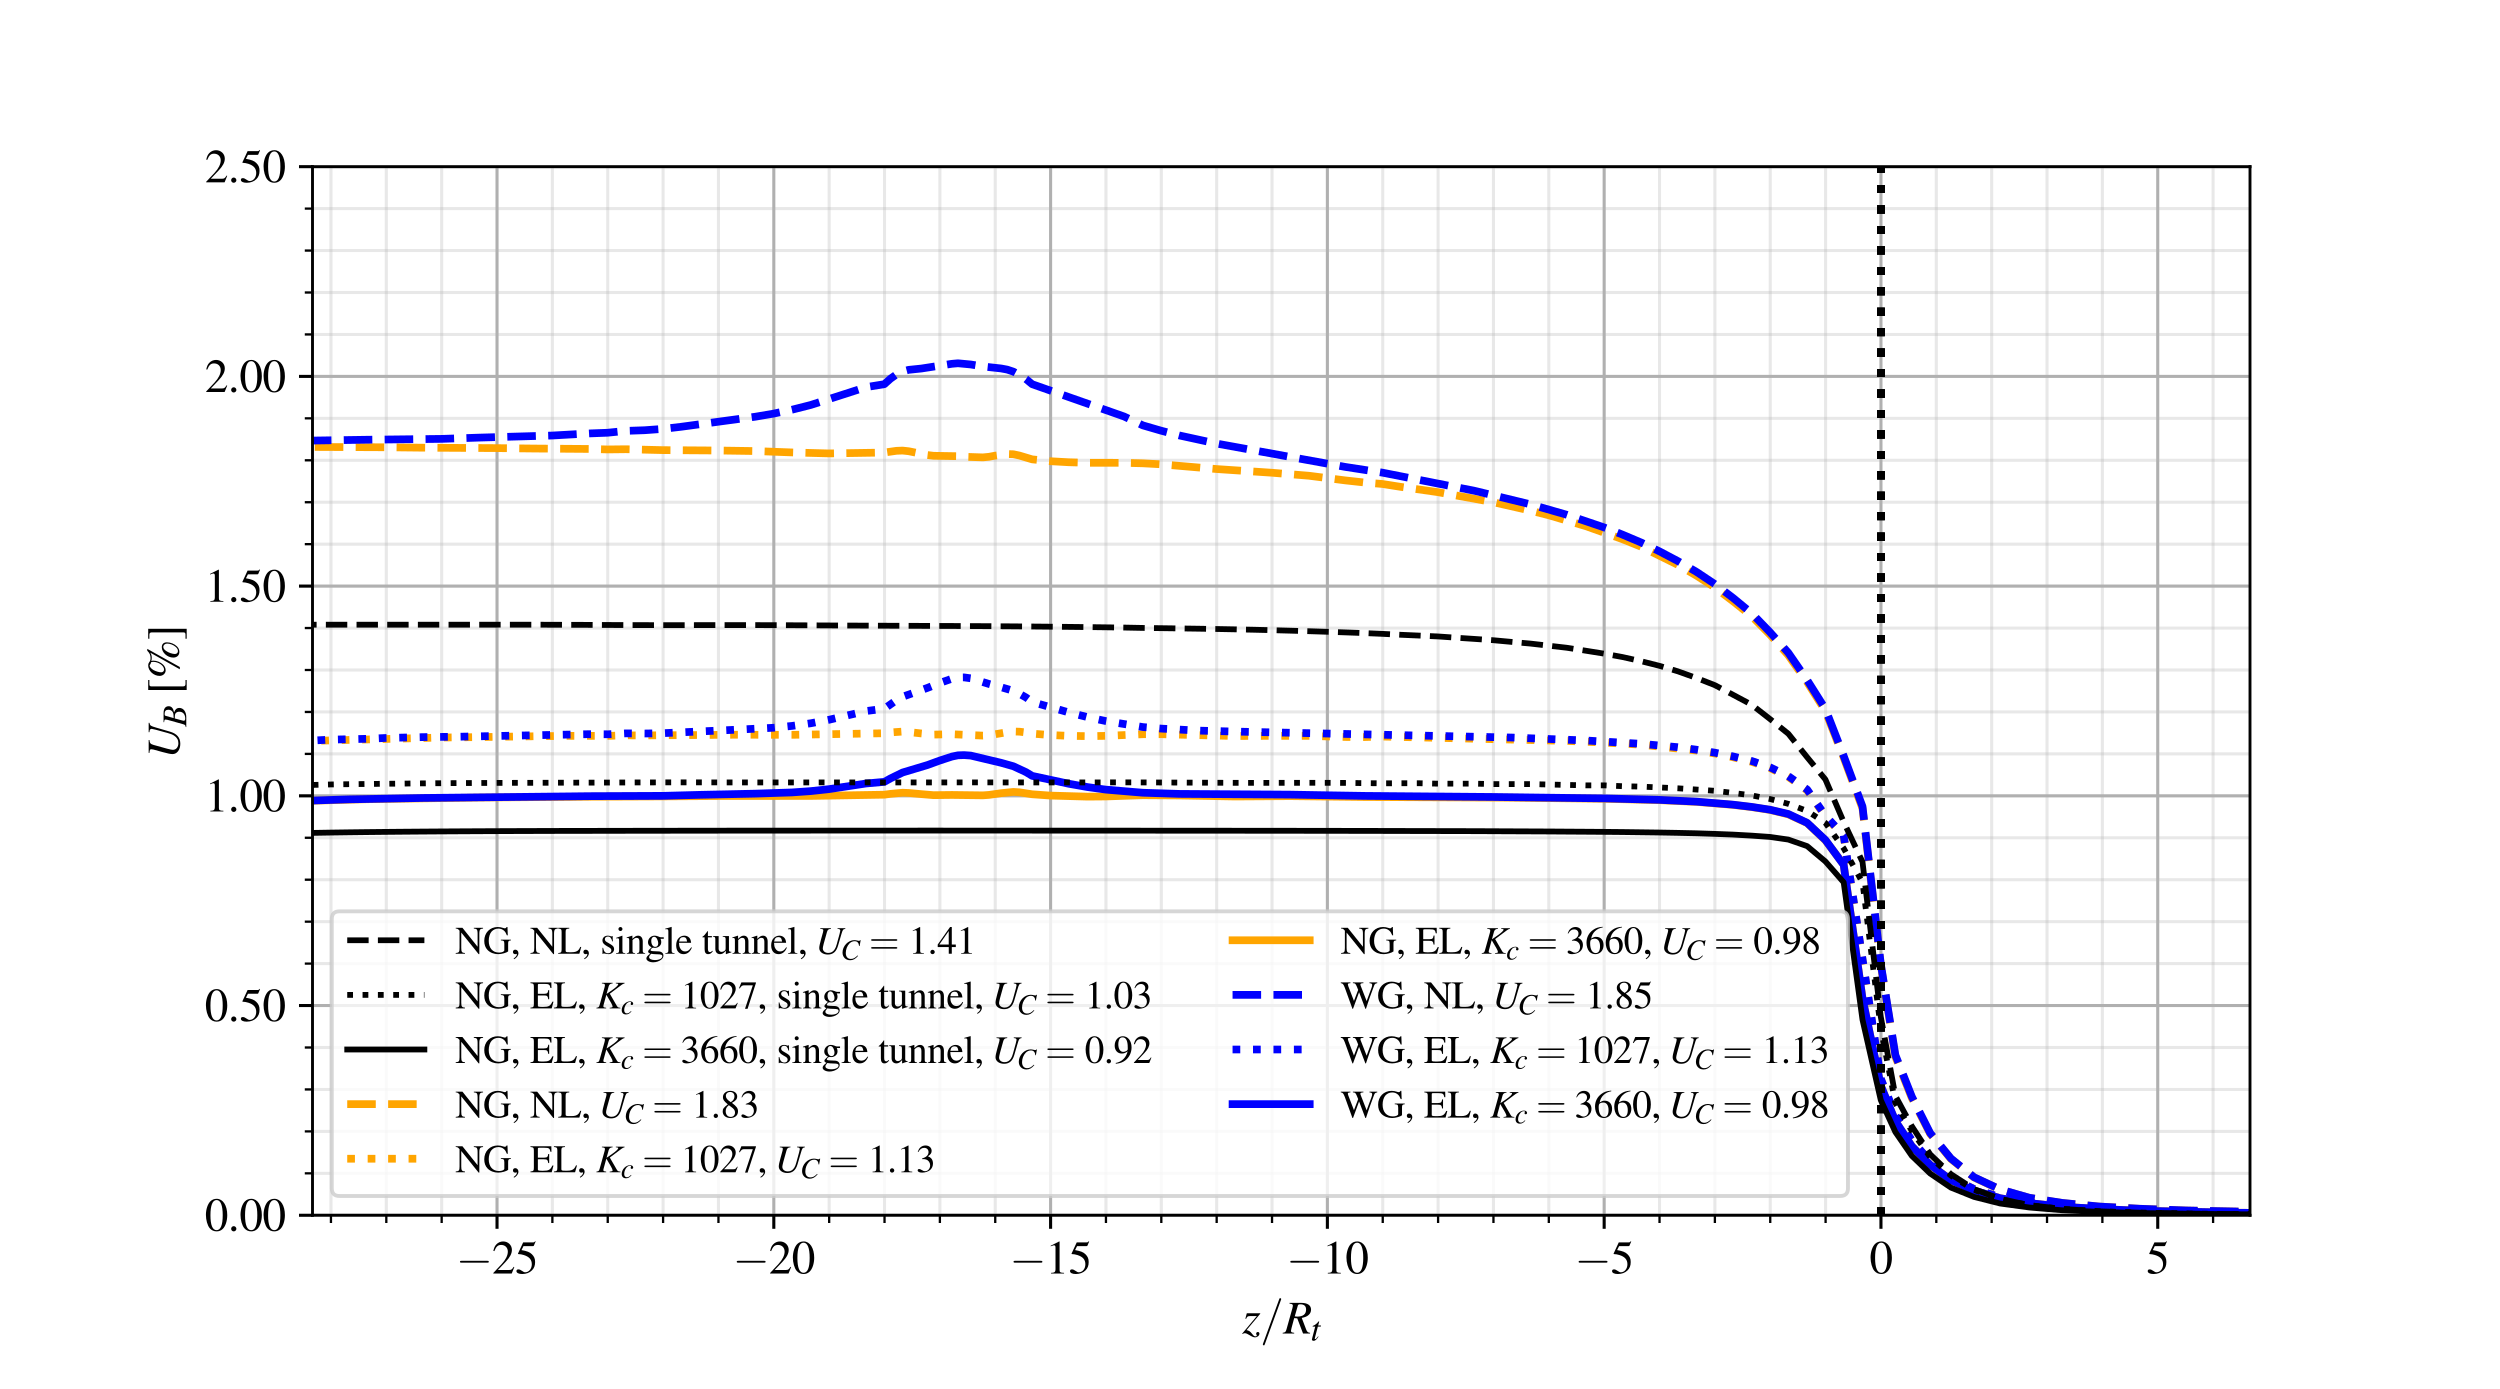 <?xml version="1.0" encoding="utf-8" standalone="no"?>
<!DOCTYPE svg PUBLIC "-//W3C//DTD SVG 1.1//EN"
  "http://www.w3.org/Graphics/SVG/1.1/DTD/svg11.dtd">
<svg xmlns:xlink="http://www.w3.org/1999/xlink" width="648pt" height="360pt" viewBox="0 0 648 360" xmlns="http://www.w3.org/2000/svg" version="1.1">
 <defs>
  <style type="text/css">*{stroke-linejoin: round; stroke-linecap: butt}</style>
 </defs>
 <g id="figure_1">
  <g id="patch_1">
   <path d="M 0 360 
L 648 360 
L 648 0 
L 0 0 
z
" style="fill: #ffffff"/>
  </g>
  <g id="axes_1">
   <g id="patch_2">
    <path d="M 81 315 
L 583.2 315 
L 583.2 43.2 
L 81 43.2 
z
" style="fill: #ffffff"/>
   </g>
   <g id="matplotlib.axis_1">
    <g id="xtick_1">
     <g id="line2d_1">
      <path d="M 128.829 315 
L 128.829 43.2 
" clip-path="url(#p6ee4d73e69)" style="fill: none; stroke: #b0b0b0; stroke-width: 0.8; stroke-linecap: square"/>
     </g>
     <g id="line2d_2">
      <defs>
       <path id="m4192553711" d="M 0 0 
L 0 3.5 
" style="stroke: #000000; stroke-width: 0.8"/>
      </defs>
      <g>
       <use xlink:href="#m4192553711" x="128.829" y="315" style="stroke: #000000; stroke-width: 0.8"/>
      </g>
     </g>
     <g id="text_1">
      <!-- $\mathdefault{-25}$ -->
      <g transform="translate(118.206 330.105) scale(0.12 -0.12)">
       <defs>
        <path id="CMSY10-0" d="M 4218 1472 
C 4326 1472 4442 1472 4442 1600 
C 4442 1728 4326 1728 4218 1728 
L 755 1728 
C 646 1728 531 1728 531 1600 
C 531 1472 646 1472 755 1472 
L 4218 1472 
z
" transform="scale(0.016)"/>
        <path id="NimbusRomNo9L-Regu-32" d="M 3040 879 
L 2957 912 
C 2720 544 2637 486 2349 486 
L 819 486 
L 1894 1621 
C 2464 2221 2714 2711 2714 3214 
C 2714 3858 2195 4352 1530 4352 
C 1178 4352 845 4211 608 3955 
C 403 3736 307 3530 198 3072 
L 333 3039 
C 589 3671 819 3878 1261 3878 
C 1798 3878 2163 3510 2163 2969 
C 2163 2466 1869 1866 1331 1292 
L 192 76 
L 192 0 
L 2688 0 
L 3040 879 
z
" transform="scale(0.016)"/>
        <path id="NimbusRomNo9L-Regu-35" d="M 1158 3718 
L 2413 3718 
C 2515 3718 2541 3731 2560 3775 
L 2803 4345 
L 2746 4390 
C 2650 4256 2586 4224 2451 4224 
L 1114 4224 
L 416 2717 
C 410 2705 410 2698 410 2686 
C 410 2654 435 2635 486 2635 
C 691 2635 947 2591 1210 2508 
C 1946 2274 2285 1882 2285 1255 
C 2285 647 1894 172 1395 172 
C 1267 172 1158 217 966 356 
C 762 502 614 565 480 565 
C 294 565 205 489 205 331 
C 205 89 506 -64 986 -64 
C 1523 -64 1984 108 2304 432 
C 2598 717 2733 1078 2733 1559 
C 2733 2015 2611 2306 2291 2622 
C 2010 2901 1645 3047 890 3180 
L 1158 3718 
z
" transform="scale(0.016)"/>
       </defs>
       <use xlink:href="#CMSY10-0" transform="scale(0.996)"/>
       <use xlink:href="#NimbusRomNo9L-Regu-32" transform="translate(77.409 0) scale(0.996)"/>
       <use xlink:href="#NimbusRomNo9L-Regu-35" transform="translate(127.222 0) scale(0.996)"/>
      </g>
     </g>
    </g>
    <g id="xtick_2">
     <g id="line2d_3">
      <path d="M 200.571 315 
L 200.571 43.2 
" clip-path="url(#p6ee4d73e69)" style="fill: none; stroke: #b0b0b0; stroke-width: 0.8; stroke-linecap: square"/>
     </g>
     <g id="line2d_4">
      <g>
       <use xlink:href="#m4192553711" x="200.571" y="315" style="stroke: #000000; stroke-width: 0.8"/>
      </g>
     </g>
     <g id="text_2">
      <!-- $\mathdefault{-20}$ -->
      <g transform="translate(189.949 330.105) scale(0.12 -0.12)">
       <defs>
        <path id="NimbusRomNo9L-Regu-30" d="M 1626 4352 
C 1274 4352 1005 4243 768 4019 
C 397 3661 154 2924 154 2176 
C 154 1478 365 729 666 371 
C 902 89 1229 -64 1600 -64 
C 1926 -64 2202 44 2432 268 
C 2803 620 3046 1363 3046 2137 
C 3046 3449 2464 4352 1626 4352 
z
M 1606 4185 
C 2144 4185 2432 3462 2432 2124 
C 2432 787 2150 102 1600 102 
C 1050 102 768 787 768 2118 
C 768 3475 1056 4185 1606 4185 
z
" transform="scale(0.016)"/>
       </defs>
       <use xlink:href="#CMSY10-0" transform="scale(0.996)"/>
       <use xlink:href="#NimbusRomNo9L-Regu-32" transform="translate(77.409 0) scale(0.996)"/>
       <use xlink:href="#NimbusRomNo9L-Regu-30" transform="translate(127.222 0) scale(0.996)"/>
      </g>
     </g>
    </g>
    <g id="xtick_3">
     <g id="line2d_5">
      <path d="M 272.314 315 
L 272.314 43.2 
" clip-path="url(#p6ee4d73e69)" style="fill: none; stroke: #b0b0b0; stroke-width: 0.8; stroke-linecap: square"/>
     </g>
     <g id="line2d_6">
      <g>
       <use xlink:href="#m4192553711" x="272.314" y="315" style="stroke: #000000; stroke-width: 0.8"/>
      </g>
     </g>
     <g id="text_3">
      <!-- $\mathdefault{-15}$ -->
      <g transform="translate(261.692 330.105) scale(0.12 -0.12)">
       <defs>
        <path id="NimbusRomNo9L-Regu-31" d="M 1862 4352 
L 710 3776 
L 710 3686 
C 787 3718 858 3743 883 3756 
C 998 3801 1107 3826 1171 3826 
C 1306 3826 1363 3731 1363 3525 
L 1363 599 
C 1363 386 1312 238 1210 179 
C 1114 121 1024 102 755 96 
L 755 0 
L 2522 0 
L 2522 96 
C 2016 102 1914 167 1914 477 
L 1914 4339 
L 1862 4352 
z
" transform="scale(0.016)"/>
       </defs>
       <use xlink:href="#CMSY10-0" transform="scale(0.996)"/>
       <use xlink:href="#NimbusRomNo9L-Regu-31" transform="translate(77.409 0) scale(0.996)"/>
       <use xlink:href="#NimbusRomNo9L-Regu-35" transform="translate(127.222 0) scale(0.996)"/>
      </g>
     </g>
    </g>
    <g id="xtick_4">
     <g id="line2d_7">
      <path d="M 344.057 315 
L 344.057 43.2 
" clip-path="url(#p6ee4d73e69)" style="fill: none; stroke: #b0b0b0; stroke-width: 0.8; stroke-linecap: square"/>
     </g>
     <g id="line2d_8">
      <g>
       <use xlink:href="#m4192553711" x="344.057" y="315" style="stroke: #000000; stroke-width: 0.8"/>
      </g>
     </g>
     <g id="text_4">
      <!-- $\mathdefault{-10}$ -->
      <g transform="translate(333.435 330.105) scale(0.12 -0.12)">
       <use xlink:href="#CMSY10-0" transform="scale(0.996)"/>
       <use xlink:href="#NimbusRomNo9L-Regu-31" transform="translate(77.409 0) scale(0.996)"/>
       <use xlink:href="#NimbusRomNo9L-Regu-30" transform="translate(127.222 0) scale(0.996)"/>
      </g>
     </g>
    </g>
    <g id="xtick_5">
     <g id="line2d_9">
      <path d="M 415.8 315 
L 415.8 43.2 
" clip-path="url(#p6ee4d73e69)" style="fill: none; stroke: #b0b0b0; stroke-width: 0.8; stroke-linecap: square"/>
     </g>
     <g id="line2d_10">
      <g>
       <use xlink:href="#m4192553711" x="415.8" y="315" style="stroke: #000000; stroke-width: 0.8"/>
      </g>
     </g>
     <g id="text_5">
      <!-- $\mathdefault{-5}$ -->
      <g transform="translate(408.167 330.105) scale(0.12 -0.12)">
       <use xlink:href="#CMSY10-0" transform="scale(0.996)"/>
       <use xlink:href="#NimbusRomNo9L-Regu-35" transform="translate(77.409 0) scale(0.996)"/>
      </g>
     </g>
    </g>
    <g id="xtick_6">
     <g id="line2d_11">
      <path d="M 487.543 315 
L 487.543 43.2 
" clip-path="url(#p6ee4d73e69)" style="fill: none; stroke: #b0b0b0; stroke-width: 0.8; stroke-linecap: square"/>
     </g>
     <g id="line2d_12">
      <g>
       <use xlink:href="#m4192553711" x="487.543" y="315" style="stroke: #000000; stroke-width: 0.8"/>
      </g>
     </g>
     <g id="text_6">
      <!-- $\mathdefault{0}$ -->
      <g transform="translate(484.554 330.105) scale(0.12 -0.12)">
       <use xlink:href="#NimbusRomNo9L-Regu-30" transform="scale(0.996)"/>
      </g>
     </g>
    </g>
    <g id="xtick_7">
     <g id="line2d_13">
      <path d="M 559.286 315 
L 559.286 43.2 
" clip-path="url(#p6ee4d73e69)" style="fill: none; stroke: #b0b0b0; stroke-width: 0.8; stroke-linecap: square"/>
     </g>
     <g id="line2d_14">
      <g>
       <use xlink:href="#m4192553711" x="559.286" y="315" style="stroke: #000000; stroke-width: 0.8"/>
      </g>
     </g>
     <g id="text_7">
      <!-- $\mathdefault{5}$ -->
      <g transform="translate(556.297 330.105) scale(0.12 -0.12)">
       <use xlink:href="#NimbusRomNo9L-Regu-35" transform="scale(0.996)"/>
      </g>
     </g>
    </g>
    <g id="xtick_8">
     <g id="line2d_15">
      <path d="M 85.783 315 
L 85.783 43.2 
" clip-path="url(#p6ee4d73e69)" style="fill: none; stroke: #b0b0b0; stroke-opacity: 0.3; stroke-width: 0.8; stroke-linecap: square"/>
     </g>
     <g id="line2d_16">
      <defs>
       <path id="m380ded1936" d="M 0 0 
L 0 2 
" style="stroke: #000000; stroke-width: 0.6"/>
      </defs>
      <g>
       <use xlink:href="#m380ded1936" x="85.783" y="315" style="stroke: #000000; stroke-width: 0.6"/>
      </g>
     </g>
    </g>
    <g id="xtick_9">
     <g id="line2d_17">
      <path d="M 100.131 315 
L 100.131 43.2 
" clip-path="url(#p6ee4d73e69)" style="fill: none; stroke: #b0b0b0; stroke-opacity: 0.3; stroke-width: 0.8; stroke-linecap: square"/>
     </g>
     <g id="line2d_18">
      <g>
       <use xlink:href="#m380ded1936" x="100.131" y="315" style="stroke: #000000; stroke-width: 0.6"/>
      </g>
     </g>
    </g>
    <g id="xtick_10">
     <g id="line2d_19">
      <path d="M 114.48 315 
L 114.48 43.2 
" clip-path="url(#p6ee4d73e69)" style="fill: none; stroke: #b0b0b0; stroke-opacity: 0.3; stroke-width: 0.8; stroke-linecap: square"/>
     </g>
     <g id="line2d_20">
      <g>
       <use xlink:href="#m380ded1936" x="114.48" y="315" style="stroke: #000000; stroke-width: 0.6"/>
      </g>
     </g>
    </g>
    <g id="xtick_11">
     <g id="line2d_21">
      <path d="M 143.177 315 
L 143.177 43.2 
" clip-path="url(#p6ee4d73e69)" style="fill: none; stroke: #b0b0b0; stroke-opacity: 0.3; stroke-width: 0.8; stroke-linecap: square"/>
     </g>
     <g id="line2d_22">
      <g>
       <use xlink:href="#m380ded1936" x="143.177" y="315" style="stroke: #000000; stroke-width: 0.6"/>
      </g>
     </g>
    </g>
    <g id="xtick_12">
     <g id="line2d_23">
      <path d="M 157.526 315 
L 157.526 43.2 
" clip-path="url(#p6ee4d73e69)" style="fill: none; stroke: #b0b0b0; stroke-opacity: 0.3; stroke-width: 0.8; stroke-linecap: square"/>
     </g>
     <g id="line2d_24">
      <g>
       <use xlink:href="#m380ded1936" x="157.526" y="315" style="stroke: #000000; stroke-width: 0.6"/>
      </g>
     </g>
    </g>
    <g id="xtick_13">
     <g id="line2d_25">
      <path d="M 171.874 315 
L 171.874 43.2 
" clip-path="url(#p6ee4d73e69)" style="fill: none; stroke: #b0b0b0; stroke-opacity: 0.3; stroke-width: 0.8; stroke-linecap: square"/>
     </g>
     <g id="line2d_26">
      <g>
       <use xlink:href="#m380ded1936" x="171.874" y="315" style="stroke: #000000; stroke-width: 0.6"/>
      </g>
     </g>
    </g>
    <g id="xtick_14">
     <g id="line2d_27">
      <path d="M 186.223 315 
L 186.223 43.2 
" clip-path="url(#p6ee4d73e69)" style="fill: none; stroke: #b0b0b0; stroke-opacity: 0.3; stroke-width: 0.8; stroke-linecap: square"/>
     </g>
     <g id="line2d_28">
      <g>
       <use xlink:href="#m380ded1936" x="186.223" y="315" style="stroke: #000000; stroke-width: 0.6"/>
      </g>
     </g>
    </g>
    <g id="xtick_15">
     <g id="line2d_29">
      <path d="M 214.92 315 
L 214.92 43.2 
" clip-path="url(#p6ee4d73e69)" style="fill: none; stroke: #b0b0b0; stroke-opacity: 0.3; stroke-width: 0.8; stroke-linecap: square"/>
     </g>
     <g id="line2d_30">
      <g>
       <use xlink:href="#m380ded1936" x="214.92" y="315" style="stroke: #000000; stroke-width: 0.6"/>
      </g>
     </g>
    </g>
    <g id="xtick_16">
     <g id="line2d_31">
      <path d="M 229.269 315 
L 229.269 43.2 
" clip-path="url(#p6ee4d73e69)" style="fill: none; stroke: #b0b0b0; stroke-opacity: 0.3; stroke-width: 0.8; stroke-linecap: square"/>
     </g>
     <g id="line2d_32">
      <g>
       <use xlink:href="#m380ded1936" x="229.269" y="315" style="stroke: #000000; stroke-width: 0.6"/>
      </g>
     </g>
    </g>
    <g id="xtick_17">
     <g id="line2d_33">
      <path d="M 243.617 315 
L 243.617 43.2 
" clip-path="url(#p6ee4d73e69)" style="fill: none; stroke: #b0b0b0; stroke-opacity: 0.3; stroke-width: 0.8; stroke-linecap: square"/>
     </g>
     <g id="line2d_34">
      <g>
       <use xlink:href="#m380ded1936" x="243.617" y="315" style="stroke: #000000; stroke-width: 0.6"/>
      </g>
     </g>
    </g>
    <g id="xtick_18">
     <g id="line2d_35">
      <path d="M 257.966 315 
L 257.966 43.2 
" clip-path="url(#p6ee4d73e69)" style="fill: none; stroke: #b0b0b0; stroke-opacity: 0.3; stroke-width: 0.8; stroke-linecap: square"/>
     </g>
     <g id="line2d_36">
      <g>
       <use xlink:href="#m380ded1936" x="257.966" y="315" style="stroke: #000000; stroke-width: 0.6"/>
      </g>
     </g>
    </g>
    <g id="xtick_19">
     <g id="line2d_37">
      <path d="M 286.663 315 
L 286.663 43.2 
" clip-path="url(#p6ee4d73e69)" style="fill: none; stroke: #b0b0b0; stroke-opacity: 0.3; stroke-width: 0.8; stroke-linecap: square"/>
     </g>
     <g id="line2d_38">
      <g>
       <use xlink:href="#m380ded1936" x="286.663" y="315" style="stroke: #000000; stroke-width: 0.6"/>
      </g>
     </g>
    </g>
    <g id="xtick_20">
     <g id="line2d_39">
      <path d="M 301.011 315 
L 301.011 43.2 
" clip-path="url(#p6ee4d73e69)" style="fill: none; stroke: #b0b0b0; stroke-opacity: 0.3; stroke-width: 0.8; stroke-linecap: square"/>
     </g>
     <g id="line2d_40">
      <g>
       <use xlink:href="#m380ded1936" x="301.011" y="315" style="stroke: #000000; stroke-width: 0.6"/>
      </g>
     </g>
    </g>
    <g id="xtick_21">
     <g id="line2d_41">
      <path d="M 315.36 315 
L 315.36 43.2 
" clip-path="url(#p6ee4d73e69)" style="fill: none; stroke: #b0b0b0; stroke-opacity: 0.3; stroke-width: 0.8; stroke-linecap: square"/>
     </g>
     <g id="line2d_42">
      <g>
       <use xlink:href="#m380ded1936" x="315.36" y="315" style="stroke: #000000; stroke-width: 0.6"/>
      </g>
     </g>
    </g>
    <g id="xtick_22">
     <g id="line2d_43">
      <path d="M 329.709 315 
L 329.709 43.2 
" clip-path="url(#p6ee4d73e69)" style="fill: none; stroke: #b0b0b0; stroke-opacity: 0.3; stroke-width: 0.8; stroke-linecap: square"/>
     </g>
     <g id="line2d_44">
      <g>
       <use xlink:href="#m380ded1936" x="329.709" y="315" style="stroke: #000000; stroke-width: 0.6"/>
      </g>
     </g>
    </g>
    <g id="xtick_23">
     <g id="line2d_45">
      <path d="M 358.406 315 
L 358.406 43.2 
" clip-path="url(#p6ee4d73e69)" style="fill: none; stroke: #b0b0b0; stroke-opacity: 0.3; stroke-width: 0.8; stroke-linecap: square"/>
     </g>
     <g id="line2d_46">
      <g>
       <use xlink:href="#m380ded1936" x="358.406" y="315" style="stroke: #000000; stroke-width: 0.6"/>
      </g>
     </g>
    </g>
    <g id="xtick_24">
     <g id="line2d_47">
      <path d="M 372.754 315 
L 372.754 43.2 
" clip-path="url(#p6ee4d73e69)" style="fill: none; stroke: #b0b0b0; stroke-opacity: 0.3; stroke-width: 0.8; stroke-linecap: square"/>
     </g>
     <g id="line2d_48">
      <g>
       <use xlink:href="#m380ded1936" x="372.754" y="315" style="stroke: #000000; stroke-width: 0.6"/>
      </g>
     </g>
    </g>
    <g id="xtick_25">
     <g id="line2d_49">
      <path d="M 387.103 315 
L 387.103 43.2 
" clip-path="url(#p6ee4d73e69)" style="fill: none; stroke: #b0b0b0; stroke-opacity: 0.3; stroke-width: 0.8; stroke-linecap: square"/>
     </g>
     <g id="line2d_50">
      <g>
       <use xlink:href="#m380ded1936" x="387.103" y="315" style="stroke: #000000; stroke-width: 0.6"/>
      </g>
     </g>
    </g>
    <g id="xtick_26">
     <g id="line2d_51">
      <path d="M 401.451 315 
L 401.451 43.2 
" clip-path="url(#p6ee4d73e69)" style="fill: none; stroke: #b0b0b0; stroke-opacity: 0.3; stroke-width: 0.8; stroke-linecap: square"/>
     </g>
     <g id="line2d_52">
      <g>
       <use xlink:href="#m380ded1936" x="401.451" y="315" style="stroke: #000000; stroke-width: 0.6"/>
      </g>
     </g>
    </g>
    <g id="xtick_27">
     <g id="line2d_53">
      <path d="M 430.149 315 
L 430.149 43.2 
" clip-path="url(#p6ee4d73e69)" style="fill: none; stroke: #b0b0b0; stroke-opacity: 0.3; stroke-width: 0.8; stroke-linecap: square"/>
     </g>
     <g id="line2d_54">
      <g>
       <use xlink:href="#m380ded1936" x="430.149" y="315" style="stroke: #000000; stroke-width: 0.6"/>
      </g>
     </g>
    </g>
    <g id="xtick_28">
     <g id="line2d_55">
      <path d="M 444.497 315 
L 444.497 43.2 
" clip-path="url(#p6ee4d73e69)" style="fill: none; stroke: #b0b0b0; stroke-opacity: 0.3; stroke-width: 0.8; stroke-linecap: square"/>
     </g>
     <g id="line2d_56">
      <g>
       <use xlink:href="#m380ded1936" x="444.497" y="315" style="stroke: #000000; stroke-width: 0.6"/>
      </g>
     </g>
    </g>
    <g id="xtick_29">
     <g id="line2d_57">
      <path d="M 458.846 315 
L 458.846 43.2 
" clip-path="url(#p6ee4d73e69)" style="fill: none; stroke: #b0b0b0; stroke-opacity: 0.3; stroke-width: 0.8; stroke-linecap: square"/>
     </g>
     <g id="line2d_58">
      <g>
       <use xlink:href="#m380ded1936" x="458.846" y="315" style="stroke: #000000; stroke-width: 0.6"/>
      </g>
     </g>
    </g>
    <g id="xtick_30">
     <g id="line2d_59">
      <path d="M 473.194 315 
L 473.194 43.2 
" clip-path="url(#p6ee4d73e69)" style="fill: none; stroke: #b0b0b0; stroke-opacity: 0.3; stroke-width: 0.8; stroke-linecap: square"/>
     </g>
     <g id="line2d_60">
      <g>
       <use xlink:href="#m380ded1936" x="473.194" y="315" style="stroke: #000000; stroke-width: 0.6"/>
      </g>
     </g>
    </g>
    <g id="xtick_31">
     <g id="line2d_61">
      <path d="M 501.891 315 
L 501.891 43.2 
" clip-path="url(#p6ee4d73e69)" style="fill: none; stroke: #b0b0b0; stroke-opacity: 0.3; stroke-width: 0.8; stroke-linecap: square"/>
     </g>
     <g id="line2d_62">
      <g>
       <use xlink:href="#m380ded1936" x="501.891" y="315" style="stroke: #000000; stroke-width: 0.6"/>
      </g>
     </g>
    </g>
    <g id="xtick_32">
     <g id="line2d_63">
      <path d="M 516.24 315 
L 516.24 43.2 
" clip-path="url(#p6ee4d73e69)" style="fill: none; stroke: #b0b0b0; stroke-opacity: 0.3; stroke-width: 0.8; stroke-linecap: square"/>
     </g>
     <g id="line2d_64">
      <g>
       <use xlink:href="#m380ded1936" x="516.24" y="315" style="stroke: #000000; stroke-width: 0.6"/>
      </g>
     </g>
    </g>
    <g id="xtick_33">
     <g id="line2d_65">
      <path d="M 530.589 315 
L 530.589 43.2 
" clip-path="url(#p6ee4d73e69)" style="fill: none; stroke: #b0b0b0; stroke-opacity: 0.3; stroke-width: 0.8; stroke-linecap: square"/>
     </g>
     <g id="line2d_66">
      <g>
       <use xlink:href="#m380ded1936" x="530.589" y="315" style="stroke: #000000; stroke-width: 0.6"/>
      </g>
     </g>
    </g>
    <g id="xtick_34">
     <g id="line2d_67">
      <path d="M 544.937 315 
L 544.937 43.2 
" clip-path="url(#p6ee4d73e69)" style="fill: none; stroke: #b0b0b0; stroke-opacity: 0.3; stroke-width: 0.8; stroke-linecap: square"/>
     </g>
     <g id="line2d_68">
      <g>
       <use xlink:href="#m380ded1936" x="544.937" y="315" style="stroke: #000000; stroke-width: 0.6"/>
      </g>
     </g>
    </g>
    <g id="xtick_35">
     <g id="line2d_69">
      <path d="M 573.634 315 
L 573.634 43.2 
" clip-path="url(#p6ee4d73e69)" style="fill: none; stroke: #b0b0b0; stroke-opacity: 0.3; stroke-width: 0.8; stroke-linecap: square"/>
     </g>
     <g id="line2d_70">
      <g>
       <use xlink:href="#m380ded1936" x="573.634" y="315" style="stroke: #000000; stroke-width: 0.6"/>
      </g>
     </g>
    </g>
    <g id="text_8">
     <!-- $z/R_t$ -->
     <g transform="translate(321.999 345.66) scale(0.12 -0.12)">
      <defs>
       <path id="NimbusRomNo9L-ReguItal-7a" d="M 518 1991 
C 653 2310 736 2368 1037 2368 
L 1971 2368 
L -13 -7 
L 45 -64 
C 147 19 230 51 339 51 
C 493 51 704 -32 1005 -225 
C 1325 -429 1542 -512 1722 -512 
C 2042 -512 2323 -278 2323 -13 
C 2323 121 2234 217 2099 217 
C 1971 198 1882 115 1882 0 
C 1882 -57 1901 -120 1939 -189 
C 1958 -227 1971 -265 1971 -284 
C 1971 -340 1901 -378 1798 -378 
C 1638 -378 1562 -328 1350 -63 
C 1069 301 947 385 576 469 
L 2432 2681 
L 2432 2752 
L 614 2752 
L 416 2013 
L 518 1991 
z
" transform="scale(0.016)"/>
       <path id="CMMI10-3d" d="M 2810 4557 
C 2842 4640 2842 4665 2842 4672 
C 2842 4742 2784 4800 2714 4800 
C 2669 4800 2624 4780 2605 4742 
L 384 -1357 
C 352 -1440 352 -1466 352 -1472 
C 352 -1543 410 -1600 480 -1600 
C 563 -1600 582 -1556 621 -1447 
L 2810 4557 
z
" transform="scale(0.016)"/>
       <path id="NimbusRomNo9L-ReguItal-52" d="M 3629 102 
C 3347 121 3219 229 3098 561 
L 2502 2121 
C 2995 2229 3206 2318 3437 2522 
C 3648 2707 3763 2955 3763 3242 
C 3763 3834 3290 4160 2432 4160 
L 845 4160 
L 845 4057 
C 1114 4019 1146 4012 1210 3967 
C 1261 3936 1299 3859 1299 3789 
C 1299 3713 1267 3560 1222 3388 
L 435 573 
C 320 198 275 159 -83 102 
L -83 0 
L 1478 0 
L 1478 102 
C 1088 153 1043 185 1043 395 
C 1043 459 1062 541 1120 764 
L 1478 2095 
L 1894 2063 
L 2682 0 
L 3629 0 
L 3629 102 
z
M 1971 3789 
C 2010 3923 2093 3967 2298 3967 
C 2829 3967 3091 3726 3091 3254 
C 3091 2624 2682 2299 1882 2299 
C 1779 2299 1709 2305 1555 2331 
L 1971 3789 
z
" transform="scale(0.016)"/>
       <path id="NimbusRomNo9L-ReguItal-74" d="M 1894 2752 
L 1382 2752 
L 1562 3411 
C 1568 3424 1568 3436 1568 3443 
C 1568 3488 1549 3507 1517 3507 
C 1478 3507 1459 3500 1421 3449 
C 1171 3123 774 2803 570 2745 
C 410 2694 365 2655 365 2585 
C 365 2579 365 2566 371 2547 
L 845 2547 
L 384 782 
C 371 724 365 705 346 647 
C 288 454 237 230 237 179 
C 237 38 371 -64 544 -64 
C 838 -64 1050 115 1453 711 
L 1370 756 
C 1056 352 954 249 851 249 
C 794 249 755 300 755 377 
C 755 384 755 390 762 410 
L 1325 2547 
L 1862 2547 
L 1894 2752 
z
" transform="scale(0.016)"/>
      </defs>
      <use xlink:href="#NimbusRomNo9L-ReguItal-7a" transform="scale(0.996)"/>
      <use xlink:href="#CMMI10-3d" transform="translate(38.754 0) scale(0.996)"/>
      <use xlink:href="#NimbusRomNo9L-ReguItal-52" transform="translate(88.567 0) scale(0.996)"/>
      <use xlink:href="#NimbusRomNo9L-ReguItal-74" transform="translate(147.595 -14.944) scale(0.737)"/>
     </g>
    </g>
   </g>
   <g id="matplotlib.axis_2">
    <g id="ytick_1">
     <g id="line2d_71">
      <path d="M 81 315 
L 583.2 315 
" clip-path="url(#p6ee4d73e69)" style="fill: none; stroke: #b0b0b0; stroke-width: 0.8; stroke-linecap: square"/>
     </g>
     <g id="line2d_72">
      <defs>
       <path id="m350d01105b" d="M 0 0 
L -3.5 0 
" style="stroke: #000000; stroke-width: 0.8"/>
      </defs>
      <g>
       <use xlink:href="#m350d01105b" x="81" y="315" style="stroke: #000000; stroke-width: 0.8"/>
      </g>
     </g>
     <g id="text_9">
      <!-- 0.00 -->
      <g transform="translate(53.078 319.053) scale(0.12 -0.12)">
       <defs>
        <path id="NimbusRomNo9L-Regu-2e" d="M 800 646 
C 608 646 448 480 448 281 
C 448 96 608 -64 794 -64 
C 992 -64 1158 96 1158 281 
C 1158 480 992 646 800 646 
z
" transform="scale(0.016)"/>
       </defs>
       <use xlink:href="#NimbusRomNo9L-Regu-30" transform="scale(0.996)"/>
       <use xlink:href="#NimbusRomNo9L-Regu-2e" transform="translate(49.813 0) scale(0.996)"/>
       <use xlink:href="#NimbusRomNo9L-Regu-30" transform="translate(74.72 0) scale(0.996)"/>
       <use xlink:href="#NimbusRomNo9L-Regu-30" transform="translate(124.533 0) scale(0.996)"/>
      </g>
     </g>
    </g>
    <g id="ytick_2">
     <g id="line2d_73">
      <path d="M 81 260.64 
L 583.2 260.64 
" clip-path="url(#p6ee4d73e69)" style="fill: none; stroke: #b0b0b0; stroke-width: 0.8; stroke-linecap: square"/>
     </g>
     <g id="line2d_74">
      <g>
       <use xlink:href="#m350d01105b" x="81" y="260.64" style="stroke: #000000; stroke-width: 0.8"/>
      </g>
     </g>
     <g id="text_10">
      <!-- 0.50 -->
      <g transform="translate(53.078 264.693) scale(0.12 -0.12)">
       <use xlink:href="#NimbusRomNo9L-Regu-30" transform="scale(0.996)"/>
       <use xlink:href="#NimbusRomNo9L-Regu-2e" transform="translate(49.813 0) scale(0.996)"/>
       <use xlink:href="#NimbusRomNo9L-Regu-35" transform="translate(74.72 0) scale(0.996)"/>
       <use xlink:href="#NimbusRomNo9L-Regu-30" transform="translate(124.533 0) scale(0.996)"/>
      </g>
     </g>
    </g>
    <g id="ytick_3">
     <g id="line2d_75">
      <path d="M 81 206.28 
L 583.2 206.28 
" clip-path="url(#p6ee4d73e69)" style="fill: none; stroke: #b0b0b0; stroke-width: 0.8; stroke-linecap: square"/>
     </g>
     <g id="line2d_76">
      <g>
       <use xlink:href="#m350d01105b" x="81" y="206.28" style="stroke: #000000; stroke-width: 0.8"/>
      </g>
     </g>
     <g id="text_11">
      <!-- 1.00 -->
      <g transform="translate(53.078 210.333) scale(0.12 -0.12)">
       <use xlink:href="#NimbusRomNo9L-Regu-31" transform="scale(0.996)"/>
       <use xlink:href="#NimbusRomNo9L-Regu-2e" transform="translate(49.813 0) scale(0.996)"/>
       <use xlink:href="#NimbusRomNo9L-Regu-30" transform="translate(74.72 0) scale(0.996)"/>
       <use xlink:href="#NimbusRomNo9L-Regu-30" transform="translate(124.533 0) scale(0.996)"/>
      </g>
     </g>
    </g>
    <g id="ytick_4">
     <g id="line2d_77">
      <path d="M 81 151.92 
L 583.2 151.92 
" clip-path="url(#p6ee4d73e69)" style="fill: none; stroke: #b0b0b0; stroke-width: 0.8; stroke-linecap: square"/>
     </g>
     <g id="line2d_78">
      <g>
       <use xlink:href="#m350d01105b" x="81" y="151.92" style="stroke: #000000; stroke-width: 0.8"/>
      </g>
     </g>
     <g id="text_12">
      <!-- 1.50 -->
      <g transform="translate(53.078 155.973) scale(0.12 -0.12)">
       <use xlink:href="#NimbusRomNo9L-Regu-31" transform="scale(0.996)"/>
       <use xlink:href="#NimbusRomNo9L-Regu-2e" transform="translate(49.813 0) scale(0.996)"/>
       <use xlink:href="#NimbusRomNo9L-Regu-35" transform="translate(74.72 0) scale(0.996)"/>
       <use xlink:href="#NimbusRomNo9L-Regu-30" transform="translate(124.533 0) scale(0.996)"/>
      </g>
     </g>
    </g>
    <g id="ytick_5">
     <g id="line2d_79">
      <path d="M 81 97.56 
L 583.2 97.56 
" clip-path="url(#p6ee4d73e69)" style="fill: none; stroke: #b0b0b0; stroke-width: 0.8; stroke-linecap: square"/>
     </g>
     <g id="line2d_80">
      <g>
       <use xlink:href="#m350d01105b" x="81" y="97.56" style="stroke: #000000; stroke-width: 0.8"/>
      </g>
     </g>
     <g id="text_13">
      <!-- 2.00 -->
      <g transform="translate(53.078 101.613) scale(0.12 -0.12)">
       <use xlink:href="#NimbusRomNo9L-Regu-32" transform="scale(0.996)"/>
       <use xlink:href="#NimbusRomNo9L-Regu-2e" transform="translate(49.813 0) scale(0.996)"/>
       <use xlink:href="#NimbusRomNo9L-Regu-30" transform="translate(74.72 0) scale(0.996)"/>
       <use xlink:href="#NimbusRomNo9L-Regu-30" transform="translate(124.533 0) scale(0.996)"/>
      </g>
     </g>
    </g>
    <g id="ytick_6">
     <g id="line2d_81">
      <path d="M 81 43.2 
L 583.2 43.2 
" clip-path="url(#p6ee4d73e69)" style="fill: none; stroke: #b0b0b0; stroke-width: 0.8; stroke-linecap: square"/>
     </g>
     <g id="line2d_82">
      <g>
       <use xlink:href="#m350d01105b" x="81" y="43.2" style="stroke: #000000; stroke-width: 0.8"/>
      </g>
     </g>
     <g id="text_14">
      <!-- 2.50 -->
      <g transform="translate(53.078 47.253) scale(0.12 -0.12)">
       <use xlink:href="#NimbusRomNo9L-Regu-32" transform="scale(0.996)"/>
       <use xlink:href="#NimbusRomNo9L-Regu-2e" transform="translate(49.813 0) scale(0.996)"/>
       <use xlink:href="#NimbusRomNo9L-Regu-35" transform="translate(74.72 0) scale(0.996)"/>
       <use xlink:href="#NimbusRomNo9L-Regu-30" transform="translate(124.533 0) scale(0.996)"/>
      </g>
     </g>
    </g>
    <g id="ytick_7">
     <g id="line2d_83">
      <path d="M 81 304.128 
L 583.2 304.128 
" clip-path="url(#p6ee4d73e69)" style="fill: none; stroke: #b0b0b0; stroke-opacity: 0.3; stroke-width: 0.8; stroke-linecap: square"/>
     </g>
     <g id="line2d_84">
      <defs>
       <path id="m9e920e8090" d="M 0 0 
L -2 0 
" style="stroke: #000000; stroke-width: 0.6"/>
      </defs>
      <g>
       <use xlink:href="#m9e920e8090" x="81" y="304.128" style="stroke: #000000; stroke-width: 0.6"/>
      </g>
     </g>
    </g>
    <g id="ytick_8">
     <g id="line2d_85">
      <path d="M 81 293.256 
L 583.2 293.256 
" clip-path="url(#p6ee4d73e69)" style="fill: none; stroke: #b0b0b0; stroke-opacity: 0.3; stroke-width: 0.8; stroke-linecap: square"/>
     </g>
     <g id="line2d_86">
      <g>
       <use xlink:href="#m9e920e8090" x="81" y="293.256" style="stroke: #000000; stroke-width: 0.6"/>
      </g>
     </g>
    </g>
    <g id="ytick_9">
     <g id="line2d_87">
      <path d="M 81 282.384 
L 583.2 282.384 
" clip-path="url(#p6ee4d73e69)" style="fill: none; stroke: #b0b0b0; stroke-opacity: 0.3; stroke-width: 0.8; stroke-linecap: square"/>
     </g>
     <g id="line2d_88">
      <g>
       <use xlink:href="#m9e920e8090" x="81" y="282.384" style="stroke: #000000; stroke-width: 0.6"/>
      </g>
     </g>
    </g>
    <g id="ytick_10">
     <g id="line2d_89">
      <path d="M 81 271.512 
L 583.2 271.512 
" clip-path="url(#p6ee4d73e69)" style="fill: none; stroke: #b0b0b0; stroke-opacity: 0.3; stroke-width: 0.8; stroke-linecap: square"/>
     </g>
     <g id="line2d_90">
      <g>
       <use xlink:href="#m9e920e8090" x="81" y="271.512" style="stroke: #000000; stroke-width: 0.6"/>
      </g>
     </g>
    </g>
    <g id="ytick_11">
     <g id="line2d_91">
      <path d="M 81 249.768 
L 583.2 249.768 
" clip-path="url(#p6ee4d73e69)" style="fill: none; stroke: #b0b0b0; stroke-opacity: 0.3; stroke-width: 0.8; stroke-linecap: square"/>
     </g>
     <g id="line2d_92">
      <g>
       <use xlink:href="#m9e920e8090" x="81" y="249.768" style="stroke: #000000; stroke-width: 0.6"/>
      </g>
     </g>
    </g>
    <g id="ytick_12">
     <g id="line2d_93">
      <path d="M 81 238.896 
L 583.2 238.896 
" clip-path="url(#p6ee4d73e69)" style="fill: none; stroke: #b0b0b0; stroke-opacity: 0.3; stroke-width: 0.8; stroke-linecap: square"/>
     </g>
     <g id="line2d_94">
      <g>
       <use xlink:href="#m9e920e8090" x="81" y="238.896" style="stroke: #000000; stroke-width: 0.6"/>
      </g>
     </g>
    </g>
    <g id="ytick_13">
     <g id="line2d_95">
      <path d="M 81 228.024 
L 583.2 228.024 
" clip-path="url(#p6ee4d73e69)" style="fill: none; stroke: #b0b0b0; stroke-opacity: 0.3; stroke-width: 0.8; stroke-linecap: square"/>
     </g>
     <g id="line2d_96">
      <g>
       <use xlink:href="#m9e920e8090" x="81" y="228.024" style="stroke: #000000; stroke-width: 0.6"/>
      </g>
     </g>
    </g>
    <g id="ytick_14">
     <g id="line2d_97">
      <path d="M 81 217.152 
L 583.2 217.152 
" clip-path="url(#p6ee4d73e69)" style="fill: none; stroke: #b0b0b0; stroke-opacity: 0.3; stroke-width: 0.8; stroke-linecap: square"/>
     </g>
     <g id="line2d_98">
      <g>
       <use xlink:href="#m9e920e8090" x="81" y="217.152" style="stroke: #000000; stroke-width: 0.6"/>
      </g>
     </g>
    </g>
    <g id="ytick_15">
     <g id="line2d_99">
      <path d="M 81 195.408 
L 583.2 195.408 
" clip-path="url(#p6ee4d73e69)" style="fill: none; stroke: #b0b0b0; stroke-opacity: 0.3; stroke-width: 0.8; stroke-linecap: square"/>
     </g>
     <g id="line2d_100">
      <g>
       <use xlink:href="#m9e920e8090" x="81" y="195.408" style="stroke: #000000; stroke-width: 0.6"/>
      </g>
     </g>
    </g>
    <g id="ytick_16">
     <g id="line2d_101">
      <path d="M 81 184.536 
L 583.2 184.536 
" clip-path="url(#p6ee4d73e69)" style="fill: none; stroke: #b0b0b0; stroke-opacity: 0.3; stroke-width: 0.8; stroke-linecap: square"/>
     </g>
     <g id="line2d_102">
      <g>
       <use xlink:href="#m9e920e8090" x="81" y="184.536" style="stroke: #000000; stroke-width: 0.6"/>
      </g>
     </g>
    </g>
    <g id="ytick_17">
     <g id="line2d_103">
      <path d="M 81 173.664 
L 583.2 173.664 
" clip-path="url(#p6ee4d73e69)" style="fill: none; stroke: #b0b0b0; stroke-opacity: 0.3; stroke-width: 0.8; stroke-linecap: square"/>
     </g>
     <g id="line2d_104">
      <g>
       <use xlink:href="#m9e920e8090" x="81" y="173.664" style="stroke: #000000; stroke-width: 0.6"/>
      </g>
     </g>
    </g>
    <g id="ytick_18">
     <g id="line2d_105">
      <path d="M 81 162.792 
L 583.2 162.792 
" clip-path="url(#p6ee4d73e69)" style="fill: none; stroke: #b0b0b0; stroke-opacity: 0.3; stroke-width: 0.8; stroke-linecap: square"/>
     </g>
     <g id="line2d_106">
      <g>
       <use xlink:href="#m9e920e8090" x="81" y="162.792" style="stroke: #000000; stroke-width: 0.6"/>
      </g>
     </g>
    </g>
    <g id="ytick_19">
     <g id="line2d_107">
      <path d="M 81 141.048 
L 583.2 141.048 
" clip-path="url(#p6ee4d73e69)" style="fill: none; stroke: #b0b0b0; stroke-opacity: 0.3; stroke-width: 0.8; stroke-linecap: square"/>
     </g>
     <g id="line2d_108">
      <g>
       <use xlink:href="#m9e920e8090" x="81" y="141.048" style="stroke: #000000; stroke-width: 0.6"/>
      </g>
     </g>
    </g>
    <g id="ytick_20">
     <g id="line2d_109">
      <path d="M 81 130.176 
L 583.2 130.176 
" clip-path="url(#p6ee4d73e69)" style="fill: none; stroke: #b0b0b0; stroke-opacity: 0.3; stroke-width: 0.8; stroke-linecap: square"/>
     </g>
     <g id="line2d_110">
      <g>
       <use xlink:href="#m9e920e8090" x="81" y="130.176" style="stroke: #000000; stroke-width: 0.6"/>
      </g>
     </g>
    </g>
    <g id="ytick_21">
     <g id="line2d_111">
      <path d="M 81 119.304 
L 583.2 119.304 
" clip-path="url(#p6ee4d73e69)" style="fill: none; stroke: #b0b0b0; stroke-opacity: 0.3; stroke-width: 0.8; stroke-linecap: square"/>
     </g>
     <g id="line2d_112">
      <g>
       <use xlink:href="#m9e920e8090" x="81" y="119.304" style="stroke: #000000; stroke-width: 0.6"/>
      </g>
     </g>
    </g>
    <g id="ytick_22">
     <g id="line2d_113">
      <path d="M 81 108.432 
L 583.2 108.432 
" clip-path="url(#p6ee4d73e69)" style="fill: none; stroke: #b0b0b0; stroke-opacity: 0.3; stroke-width: 0.8; stroke-linecap: square"/>
     </g>
     <g id="line2d_114">
      <g>
       <use xlink:href="#m9e920e8090" x="81" y="108.432" style="stroke: #000000; stroke-width: 0.6"/>
      </g>
     </g>
    </g>
    <g id="ytick_23">
     <g id="line2d_115">
      <path d="M 81 86.688 
L 583.2 86.688 
" clip-path="url(#p6ee4d73e69)" style="fill: none; stroke: #b0b0b0; stroke-opacity: 0.3; stroke-width: 0.8; stroke-linecap: square"/>
     </g>
     <g id="line2d_116">
      <g>
       <use xlink:href="#m9e920e8090" x="81" y="86.688" style="stroke: #000000; stroke-width: 0.6"/>
      </g>
     </g>
    </g>
    <g id="ytick_24">
     <g id="line2d_117">
      <path d="M 81 75.816 
L 583.2 75.816 
" clip-path="url(#p6ee4d73e69)" style="fill: none; stroke: #b0b0b0; stroke-opacity: 0.3; stroke-width: 0.8; stroke-linecap: square"/>
     </g>
     <g id="line2d_118">
      <g>
       <use xlink:href="#m9e920e8090" x="81" y="75.816" style="stroke: #000000; stroke-width: 0.6"/>
      </g>
     </g>
    </g>
    <g id="ytick_25">
     <g id="line2d_119">
      <path d="M 81 64.944 
L 583.2 64.944 
" clip-path="url(#p6ee4d73e69)" style="fill: none; stroke: #b0b0b0; stroke-opacity: 0.3; stroke-width: 0.8; stroke-linecap: square"/>
     </g>
     <g id="line2d_120">
      <g>
       <use xlink:href="#m9e920e8090" x="81" y="64.944" style="stroke: #000000; stroke-width: 0.6"/>
      </g>
     </g>
    </g>
    <g id="ytick_26">
     <g id="line2d_121">
      <path d="M 81 54.072 
L 583.2 54.072 
" clip-path="url(#p6ee4d73e69)" style="fill: none; stroke: #b0b0b0; stroke-opacity: 0.3; stroke-width: 0.8; stroke-linecap: square"/>
     </g>
     <g id="line2d_122">
      <g>
       <use xlink:href="#m9e920e8090" x="81" y="54.072" style="stroke: #000000; stroke-width: 0.6"/>
      </g>
     </g>
    </g>
    <g id="text_15">
     <!-- $U_B$ [\%] -->
     <g transform="translate(46.49 196.709) rotate(-90) scale(0.12 -0.12)">
      <defs>
       <path id="NimbusRomNo9L-ReguItal-55" d="M 4896 4160 
L 3622 4160 
L 3622 4057 
C 3827 4038 3891 4025 3968 3974 
C 4032 3936 4077 3846 4077 3763 
C 4077 3661 3910 3009 3603 1929 
C 3578 1846 3552 1738 3520 1616 
C 3405 1201 3309 945 3168 728 
C 2918 332 2573 134 2125 134 
C 1594 134 1229 441 1229 888 
C 1229 1105 1427 1878 1856 3354 
C 1869 3399 1882 3444 1888 3476 
C 2022 3923 2125 4012 2560 4057 
L 2560 4160 
L 813 4160 
L 813 4057 
C 1242 4019 1312 3980 1312 3795 
C 1312 3719 1293 3616 1267 3508 
L 928 2281 
C 736 1591 653 1182 653 926 
C 653 313 1242 -128 2048 -128 
C 2886 -128 3418 326 3699 1284 
L 4230 3105 
C 4474 3936 4499 3968 4896 4057 
L 4896 4160 
z
" transform="scale(0.016)"/>
       <path id="NimbusRomNo9L-ReguItal-42" d="M -51 0 
L 1754 0 
C 2758 0 3450 523 3450 1274 
C 3450 1510 3373 1732 3232 1872 
C 3104 2019 2976 2095 2643 2235 
C 3098 2344 3283 2420 3488 2598 
C 3667 2751 3763 2968 3763 3222 
C 3763 3827 3309 4160 2483 4160 
L 832 4160 
L 832 4057 
C 1229 4025 1325 3974 1325 3795 
C 1325 3700 1299 3541 1254 3388 
L 467 574 
C 352 204 307 166 -51 102 
L -51 0 
z
M 1523 2108 
C 1939 2108 2208 2083 2336 2032 
C 2598 1923 2758 1643 2758 1299 
C 2758 612 2285 192 1504 192 
C 1235 192 1094 287 1094 459 
C 1094 535 1171 841 1318 1350 
C 1402 1637 1440 1783 1523 2108 
z
M 2003 3789 
C 2042 3929 2118 3967 2368 3967 
C 2880 3967 3117 3751 3117 3280 
C 3117 2917 2963 2637 2688 2484 
C 2470 2356 2163 2312 1587 2312 
L 2003 3789 
z
" transform="scale(0.016)"/>
       <path id="NimbusRomNo9L-Regu-5b" d="M 1914 -832 
L 1363 -832 
C 1152 -832 1050 -724 1050 -501 
L 1050 3783 
C 1050 3981 1133 4063 1338 4063 
L 1914 4063 
L 1914 4224 
L 563 4224 
L 563 -993 
L 1914 -993 
L 1914 -832 
z
" transform="scale(0.016)"/>
       <path id="NimbusRomNo9L-Regu-25" d="M 4282 2380 
C 3558 2380 2874 1630 2874 827 
C 2874 326 3181 0 3642 0 
C 3930 0 4166 102 4390 326 
C 4730 673 4941 1193 4941 1694 
C 4941 2131 4698 2380 4282 2380 
z
M 4326 2176 
C 4570 2176 4774 1944 4774 1662 
C 4774 1296 4614 859 4371 558 
C 4166 301 3981 192 3750 192 
C 3520 192 3360 358 3360 602 
C 3360 943 3539 1469 3776 1803 
C 3949 2060 4128 2176 4326 2176 
z
M 4058 4352 
L 3808 4352 
C 3462 4017 3206 3904 2810 3904 
C 2554 3904 2406 3950 2253 4084 
C 2086 4191 2003 4224 1805 4224 
C 1075 4224 390 3487 390 2671 
C 390 2221 730 1856 1146 1856 
C 1421 1856 1709 1984 1920 2208 
C 2253 2549 2458 3056 2458 3525 
C 2458 3615 2445 3692 2413 3807 
C 2528 3763 2643 3743 2829 3743 
C 3110 3743 3277 3788 3533 3930 
L 1286 -64 
L 1594 -64 
L 4058 4352 
z
M 2240 3862 
C 2278 3733 2298 3636 2298 3546 
C 2298 2816 1773 2073 1254 2073 
C 1030 2073 877 2235 877 2467 
C 877 2738 1005 3177 1178 3500 
C 1363 3814 1606 4031 1805 4031 
C 1837 4031 1850 4025 1888 3993 
C 1978 3910 2054 3878 2240 3827 
L 2240 3862 
z
" transform="scale(0.016)"/>
       <path id="NimbusRomNo9L-Regu-5d" d="M 218 -832 
L 218 -993 
L 1568 -993 
L 1568 4224 
L 218 4224 
L 218 4063 
L 768 4063 
C 979 4063 1082 3955 1082 3732 
L 1082 -552 
C 1082 -750 992 -832 794 -832 
L 218 -832 
z
" transform="scale(0.016)"/>
      </defs>
      <use xlink:href="#NimbusRomNo9L-ReguItal-55" transform="scale(0.996)"/>
      <use xlink:href="#NimbusRomNo9L-ReguItal-42" transform="translate(69.439 -14.944) scale(0.737)"/>
      <use xlink:href="#NimbusRomNo9L-Regu-5b" transform="translate(139.889 0) scale(0.996)"/>
      <use xlink:href="#NimbusRomNo9L-Regu-25" transform="translate(173.065 0) scale(0.996)"/>
      <use xlink:href="#NimbusRomNo9L-Regu-5d" transform="translate(256.053 0) scale(0.996)"/>
     </g>
    </g>
   </g>
   <g id="line2d_123">
    <path d="M 612.012 314.467 
L 580.043 314.041 
L 566.613 313.767 
L 554.646 313.328 
L 543.971 312.746 
L 534.458 311.816 
L 525.978 310.487 
L 518.416 308.338 
L 511.672 305.197 
L 505.675 300.388 
L 500.308 293.908 
L 495.545 284.624 
L 491.283 273.904 
L 487.495 250.094 
L 482.76 209.552 
L 477.881 196.386 
L 473.146 184.319 
L 468.411 176.817 
L 463.533 169.859 
L 458.798 164.532 
L 454.063 159.748 
L 449.184 155.834 
L 444.449 152.246 
L 439.714 149.202 
L 434.836 146.375 
L 425.366 141.7 
L 420.487 139.743 
L 411.017 136.373 
L 401.404 133.546 
L 396.669 132.35 
L 387.055 130.176 
L 372.706 127.567 
L 363.093 126.199 
L 358.358 125.45 
L 353.623 125.058 
L 348.744 124.525 
L 339.274 123.312 
L 329.661 122.532 
L 315.312 121.575 
L 300.964 120.346 
L 296.229 120.092 
L 291.35 119.968 
L 281.88 119.957 
L 277.001 119.816 
L 272.266 119.548 
L 267.531 119.065 
L 264.231 118.076 
L 262.653 117.738 
L 261.075 117.689 
L 257.918 118.109 
L 256.34 118.401 
L 254.761 118.553 
L 249.883 118.395 
L 248.304 118.247 
L 241.991 118.14 
L 240.413 117.95 
L 235.534 116.96 
L 233.956 116.789 
L 232.377 116.848 
L 229.221 117.302 
L 214.872 117.529 
L 205.259 117.27 
L 195.789 116.915 
L 186.175 116.772 
L 171.826 116.673 
L 162.213 116.44 
L 157.478 116.495 
L 152.743 116.369 
L 138.394 116.26 
L 128.781 116.151 
L 109.697 116.042 
L 100.084 115.934 
L 76.121 115.825 
L 66.651 115.716 
L 52.303 115.716 
L 47.424 115.499 
L 42.689 115.716 
L 37.954 115.281 
L 33.076 115.825 
L 28.341 114.194 
L 23.606 117.238 
L 18.727 107.671 
L 13.992 118.978 
L 9.257 114.52 
L 9.257 114.52 
" clip-path="url(#p6ee4d73e69)" style="fill: none; stroke-dasharray: 7.4,3.2; stroke-dashoffset: 0; stroke: #ffa500; stroke-width: 2"/>
   </g>
   <g id="line2d_124">
    <path d="M 612.012 314.596 
L 580.043 314.333 
L 554.646 313.796 
L 543.971 313.324 
L 534.458 312.69 
L 525.978 311.716 
L 518.416 310.325 
L 511.672 308.227 
L 505.675 305.215 
L 500.308 301.095 
L 495.545 295.648 
L 491.283 289.255 
L 487.495 279.796 
L 477.881 216.728 
L 473.146 211.64 
L 468.411 204.867 
L 463.533 201.388 
L 458.798 199.104 
L 454.063 197.474 
L 449.184 196.278 
L 444.449 195.299 
L 439.714 194.538 
L 425.366 193.016 
L 415.752 192.473 
L 406.139 192.038 
L 358.358 190.918 
L 353.623 191.05 
L 348.744 191.023 
L 339.274 190.746 
L 329.661 190.738 
L 320.047 190.775 
L 310.577 190.547 
L 300.964 190.306 
L 296.229 190.313 
L 286.615 190.735 
L 281.88 190.812 
L 277.001 190.729 
L 272.266 190.524 
L 267.531 190.159 
L 265.953 189.857 
L 264.231 189.651 
L 262.653 189.605 
L 261.075 189.784 
L 256.34 190.591 
L 254.761 190.671 
L 246.726 190.311 
L 241.991 190.408 
L 238.834 190.115 
L 235.534 189.738 
L 233.956 189.626 
L 230.799 189.848 
L 229.221 190.059 
L 205.259 190.469 
L 190.91 190.444 
L 167.091 190.62 
L 162.213 190.604 
L 157.478 190.742 
L 147.864 190.733 
L 138.394 190.842 
L 124.046 191.059 
L 114.432 191.168 
L 81 192.038 
L 66.651 192.69 
L 57.038 193.342 
L 52.303 193.777 
L 47.424 194.103 
L 42.689 194.864 
L 37.954 194.973 
L 33.076 196.495 
L 28.341 195.408 
L 23.606 199.757 
L 18.727 190.95 
L 13.992 204.975 
L 9.257 198.996 
L 9.257 198.996 
" clip-path="url(#p6ee4d73e69)" style="fill: none; stroke-dasharray: 2,3.3; stroke-dashoffset: 0; stroke: #ffa500; stroke-width: 2"/>
   </g>
   <g id="line2d_125">
    <path d="M 612.012 314.584 
L 580.043 314.35 
L 554.646 313.83 
L 543.971 313.371 
L 534.458 312.778 
L 525.978 311.848 
L 518.416 310.576 
L 511.672 308.595 
L 505.675 305.89 
L 500.308 301.943 
L 495.545 297.116 
L 491.283 290.647 
L 487.495 281.492 
L 482.76 258.737 
L 477.881 224.088 
L 473.146 217.826 
L 468.411 213.336 
L 463.533 211.085 
L 458.798 209.933 
L 454.063 209.205 
L 449.184 208.617 
L 439.714 207.846 
L 430.101 207.4 
L 415.752 207.041 
L 391.79 206.758 
L 353.623 206.579 
L 344.009 206.472 
L 334.396 206.359 
L 320.047 206.454 
L 305.699 206.184 
L 296.229 206.118 
L 286.615 206.446 
L 281.88 206.488 
L 272.266 206.215 
L 267.531 205.875 
L 264.231 205.363 
L 262.653 205.264 
L 259.496 205.591 
L 256.34 206.041 
L 254.761 206.154 
L 246.726 206.05 
L 241.991 206.108 
L 238.834 205.84 
L 235.534 205.535 
L 233.956 205.474 
L 230.799 205.767 
L 229.221 205.982 
L 210.137 206.308 
L 186.175 206.333 
L 171.826 206.427 
L 152.743 206.508 
L 124.046 206.726 
L 95.349 207.15 
L 76.121 207.682 
L 61.773 208.357 
L 57.038 208.617 
L 52.303 209.063 
L 47.424 209.335 
L 42.689 210.129 
L 37.954 210.172 
L 33.076 211.923 
L 28.341 210.433 
L 23.606 215.684 
L 18.727 205.845 
L 13.992 222.229 
L 9.257 214.445 
L 9.257 214.445 
" clip-path="url(#p6ee4d73e69)" style="fill: none; stroke: #ffa500; stroke-width: 2; stroke-linecap: square"/>
   </g>
   <g id="line2d_126">
    <path d="M 612.012 314.467 
L 580.043 314.028 
L 566.613 313.75 
L 554.646 313.305 
L 543.971 312.72 
L 534.458 311.785 
L 525.978 310.451 
L 518.416 308.293 
L 511.672 305.136 
L 505.675 300.279 
L 500.308 293.713 
L 495.545 284.254 
L 491.283 273.469 
L 487.495 249.801 
L 482.76 209.052 
L 477.881 195.952 
L 473.146 183.775 
L 468.411 176.273 
L 463.533 169.206 
L 458.798 163.879 
L 454.063 158.987 
L 449.184 154.964 
L 444.449 151.376 
L 439.714 148.224 
L 434.836 145.397 
L 430.101 142.896 
L 425.366 140.613 
L 420.487 138.547 
L 415.752 136.699 
L 406.139 133.438 
L 396.669 130.72 
L 382.32 127.241 
L 358.358 122.516 
L 348.744 121.033 
L 315.312 114.965 
L 305.699 112.872 
L 300.964 111.635 
L 296.229 110.258 
L 291.35 107.951 
L 267.531 99.582 
L 265.953 98.267 
L 264.231 97.174 
L 262.653 96.326 
L 261.075 95.803 
L 259.496 95.505 
L 254.761 94.984 
L 251.605 94.471 
L 248.304 94.163 
L 246.726 94.3 
L 238.834 95.52 
L 235.534 95.865 
L 233.956 96.275 
L 232.377 97.048 
L 230.799 98.172 
L 229.221 99.579 
L 224.486 100.344 
L 210.137 104.97 
L 205.259 106.206 
L 200.524 107.209 
L 195.789 108.014 
L 176.561 110.621 
L 171.826 111.17 
L 167.091 111.515 
L 162.213 111.683 
L 157.478 112.167 
L 152.743 112.346 
L 143.129 112.89 
L 124.046 113.433 
L 114.432 113.759 
L 104.819 113.868 
L 95.349 113.977 
L 81 114.194 
L 47.424 114.194 
L 42.689 114.412 
L 37.954 113.977 
L 33.076 114.629 
L 28.341 112.89 
L 23.606 115.934 
L 18.727 106.475 
L 13.992 117.782 
L 9.257 113.216 
L 9.257 113.216 
" clip-path="url(#p6ee4d73e69)" style="fill: none; stroke-dasharray: 7.4,3.2; stroke-dashoffset: 0; stroke: #0000ff; stroke-width: 2"/>
   </g>
   <g id="line2d_127">
    <path d="M 612.012 314.595 
L 580.043 314.328 
L 554.646 313.788 
L 543.971 313.313 
L 534.458 312.678 
L 525.978 311.7 
L 518.416 310.311 
L 511.672 308.205 
L 505.675 305.19 
L 500.308 301.04 
L 495.545 295.561 
L 491.283 289.059 
L 487.495 279.568 
L 477.881 216.565 
L 473.146 211.433 
L 468.411 204.649 
L 463.533 201.17 
L 458.798 198.887 
L 454.063 197.256 
L 449.184 196.06 
L 444.449 195.082 
L 439.714 194.321 
L 434.836 193.668 
L 425.366 192.799 
L 411.017 191.929 
L 391.79 191.168 
L 320.047 189.62 
L 310.577 189.372 
L 300.964 188.85 
L 296.229 188.456 
L 286.615 186.897 
L 281.88 185.879 
L 277.001 184.644 
L 267.531 181.96 
L 265.953 180.788 
L 264.231 179.818 
L 262.653 179.061 
L 259.496 178.132 
L 256.34 177.285 
L 251.605 175.818 
L 249.883 175.58 
L 248.304 175.596 
L 246.726 175.925 
L 243.569 177.031 
L 240.413 178.295 
L 233.956 180.599 
L 232.377 181.469 
L 229.221 183.696 
L 224.486 184.297 
L 214.872 186.567 
L 210.137 187.475 
L 205.259 188.163 
L 200.524 188.633 
L 190.91 189.138 
L 176.561 189.823 
L 171.826 190.042 
L 167.091 190.125 
L 162.213 190.088 
L 157.478 190.33 
L 152.743 190.298 
L 119.167 190.95 
L 109.697 191.059 
L 100.084 191.277 
L 95.349 191.494 
L 85.735 191.712 
L 61.773 192.907 
L 47.424 193.995 
L 42.689 194.756 
L 37.954 194.864 
L 33.076 196.386 
L 28.341 195.299 
L 23.606 199.648 
L 18.727 190.95 
L 13.992 204.867 
L 9.257 198.887 
L 9.257 198.887 
" clip-path="url(#p6ee4d73e69)" style="fill: none; stroke-dasharray: 2,3.3; stroke-dashoffset: 0; stroke: #0000ff; stroke-width: 2"/>
   </g>
   <g id="line2d_128">
    <path d="M 612.012 314.584 
L 580.043 314.347 
L 554.646 313.826 
L 543.971 313.366 
L 534.458 312.773 
L 525.978 311.844 
L 518.416 310.573 
L 511.672 308.595 
L 505.675 305.891 
L 500.308 301.932 
L 495.545 297.105 
L 491.283 290.571 
L 487.495 281.395 
L 482.76 258.846 
L 477.881 224.175 
L 473.146 217.728 
L 468.411 213.282 
L 463.533 210.988 
L 458.798 209.879 
L 454.063 209.15 
L 449.184 208.563 
L 439.714 207.78 
L 430.101 207.324 
L 415.752 206.943 
L 387.055 206.574 
L 353.623 206.294 
L 344.009 206.134 
L 334.396 205.965 
L 305.699 205.777 
L 296.229 205.477 
L 286.615 204.668 
L 281.88 204.007 
L 277.001 203.146 
L 267.531 201.105 
L 265.953 200.143 
L 262.653 198.61 
L 259.496 197.72 
L 251.605 195.844 
L 249.883 195.72 
L 248.304 195.778 
L 246.726 196.108 
L 243.569 197.139 
L 240.413 198.295 
L 233.956 200.232 
L 230.799 201.777 
L 229.221 202.656 
L 224.486 203.079 
L 214.872 204.543 
L 210.137 205.056 
L 205.259 205.4 
L 195.789 205.711 
L 181.44 206.024 
L 171.826 206.284 
L 152.743 206.367 
L 109.697 206.834 
L 90.47 207.193 
L 71.386 207.813 
L 61.773 208.302 
L 57.038 208.563 
L 52.303 209.009 
L 47.424 209.281 
L 42.689 210.085 
L 37.954 210.129 
L 33.076 211.868 
L 28.341 210.39 
L 23.606 215.641 
L 18.727 205.736 
L 13.992 222.186 
L 9.257 214.391 
L 9.257 214.391 
" clip-path="url(#p6ee4d73e69)" style="fill: none; stroke: #0000ff; stroke-width: 2; stroke-linecap: square"/>
   </g>
   <g id="line2d_129">
    <path d="M 487.543 315 
L 487.543 43.2 
" clip-path="url(#p6ee4d73e69)" style="fill: none; stroke-dasharray: 2,3.3; stroke-dashoffset: 0; stroke: #000000; stroke-width: 2"/>
   </g>
   <g id="line2d_130">
    <path d="M 487.543 315 
L 487.543 43.2 
" clip-path="url(#p6ee4d73e69)" style="fill: none; stroke-dasharray: 2,3.3; stroke-dashoffset: 0; stroke: #000000; stroke-width: 2"/>
   </g>
   <g id="line2d_131">
    <path d="M 487.543 315 
L 487.543 43.2 
" clip-path="url(#p6ee4d73e69)" style="fill: none; stroke-dasharray: 2,3.3; stroke-dashoffset: 0; stroke: #000000; stroke-width: 2"/>
   </g>
   <g id="line2d_132">
    <path d="M 487.543 315 
L 487.543 43.2 
" clip-path="url(#p6ee4d73e69)" style="fill: none; stroke-dasharray: 2,3.3; stroke-dashoffset: 0; stroke: #000000; stroke-width: 2"/>
   </g>
   <g id="line2d_133">
    <path d="M 487.543 315 
L 487.543 43.2 
" clip-path="url(#p6ee4d73e69)" style="fill: none; stroke-dasharray: 2,3.3; stroke-dashoffset: 0; stroke: #000000; stroke-width: 2"/>
   </g>
   <g id="line2d_134">
    <path d="M 487.543 315 
L 487.543 43.2 
" clip-path="url(#p6ee4d73e69)" style="fill: none; stroke-dasharray: 2,3.3; stroke-dashoffset: 0; stroke: #000000; stroke-width: 2"/>
   </g>
   <g id="line2d_135">
    <path d="M 487.543 315 
L 487.543 43.2 
" clip-path="url(#p6ee4d73e69)" style="fill: none; stroke-dasharray: 2,3.3; stroke-dashoffset: 0; stroke: #000000; stroke-width: 2"/>
   </g>
   <g id="line2d_136">
    <path d="M 487.543 315 
L 487.543 43.2 
" clip-path="url(#p6ee4d73e69)" style="fill: none; stroke-dasharray: 2,3.3; stroke-dashoffset: 0; stroke: #000000; stroke-width: 2"/>
   </g>
   <g id="line2d_137">
    <path d="M 487.543 315 
L 487.543 43.2 
" clip-path="url(#p6ee4d73e69)" style="fill: none; stroke-dasharray: 2,3.3; stroke-dashoffset: 0; stroke: #000000; stroke-width: 2"/>
   </g>
   <g id="patch_3">
    <path d="M 81 315 
L 81 43.2 
" style="fill: none; stroke: #000000; stroke-width: 0.75; stroke-linejoin: miter; stroke-linecap: square"/>
   </g>
   <g id="patch_4">
    <path d="M 583.2 315 
L 583.2 43.2 
" style="fill: none; stroke: #000000; stroke-width: 0.75; stroke-linejoin: miter; stroke-linecap: square"/>
   </g>
   <g id="patch_5">
    <path d="M 81 315 
L 583.2 315 
" style="fill: none; stroke: #000000; stroke-width: 0.75; stroke-linejoin: miter; stroke-linecap: square"/>
   </g>
   <g id="patch_6">
    <path d="M 81 43.2 
L 583.2 43.2 
" style="fill: none; stroke: #000000; stroke-width: 0.75; stroke-linejoin: miter; stroke-linecap: square"/>
   </g>
   <g id="line2d_138">
    <path d="M 612.012 314.885 
L 595.109 314.828 
L 580.043 314.712 
L 566.613 314.58 
L 554.646 314.327 
L 543.971 313.973 
L 534.458 313.342 
L 525.978 312.382 
L 518.416 310.731 
L 511.672 308.234 
L 505.675 304.343 
L 500.308 299.214 
L 495.545 291.919 
L 491.283 284.069 
L 487.495 263.543 
L 482.76 223.403 
L 477.881 213.042 
L 473.146 202.04 
L 468.411 196.278 
L 463.533 190.189 
L 458.798 186.384 
L 454.063 182.688 
L 449.184 180.078 
L 444.449 177.578 
L 439.714 175.73 
L 434.836 173.99 
L 430.101 172.577 
L 425.366 171.381 
L 420.487 170.294 
L 415.752 169.424 
L 411.017 168.663 
L 406.139 167.902 
L 401.404 167.358 
L 396.669 166.815 
L 391.79 166.38 
L 387.055 165.945 
L 382.32 165.619 
L 377.441 165.293 
L 372.706 164.966 
L 367.971 164.749 
L 363.093 164.536 
L 358.358 164.298 
L 353.623 164.096 
L 348.744 163.919 
L 344.009 163.758 
L 339.274 163.609 
L 334.396 163.471 
L 329.661 163.344 
L 324.926 163.229 
L 320.047 163.127 
L 315.312 163.037 
L 310.577 162.959 
L 305.699 162.888 
L 300.964 162.822 
L 296.229 162.759 
L 291.35 162.663 
L 286.615 162.601 
L 281.88 162.541 
L 277.001 162.486 
L 272.266 162.436 
L 267.531 162.391 
L 262.653 162.351 
L 257.918 162.316 
L 253.183 162.286 
L 248.304 162.262 
L 243.569 162.243 
L 238.834 162.226 
L 233.956 162.208 
L 229.221 162.185 
L 224.486 162.164 
L 219.607 162.142 
L 214.872 162.118 
L 210.137 162.092 
L 205.259 162.066 
L 200.524 162.044 
L 195.789 162.029 
L 190.91 162.023 
L 186.175 162.025 
L 181.44 162.031 
L 176.561 162.037 
L 171.826 162.038 
L 167.091 162.031 
L 162.213 162.016 
L 157.478 161.994 
L 152.743 161.968 
L 147.864 161.956 
L 143.129 161.936 
L 138.394 161.922 
L 133.516 161.916 
L 128.781 161.915 
L 124.046 161.919 
L 119.167 161.923 
L 114.432 161.926 
L 109.697 161.925 
L 104.819 161.923 
L 100.084 161.921 
L 95.349 161.92 
L 90.47 161.922 
L 85.735 161.925 
L 81 161.921 
L 76.121 161.814 
L 71.386 161.814 
L 66.651 161.814 
L 61.773 161.814 
L 57.038 161.705 
L 52.303 161.705 
L 47.424 161.487 
L 42.689 161.487 
L 37.954 161.052 
L 33.076 161.27 
L 28.341 159.965 
L 23.606 160.835 
L 18.727 152.681 
L 13.992 164.205 
L 9.257 159.639 
" clip-path="url(#p6ee4d73e69)" style="fill: none; stroke-dasharray: 5.55,2.4; stroke-dashoffset: 0; stroke: #000000; stroke-width: 1.5"/>
   </g>
   <g id="line2d_139">
    <path d="M 612.012 314.848 
L 595.109 314.801 
L 580.043 314.69 
L 566.613 314.557 
L 554.646 314.305 
L 543.971 313.953 
L 534.458 313.335 
L 525.978 312.401 
L 518.416 310.814 
L 511.672 308.431 
L 505.675 304.729 
L 500.308 299.942 
L 495.545 293.126 
L 491.283 285.907 
L 487.495 266.652 
L 482.76 228.752 
L 477.881 219.881 
L 473.146 213.292 
L 468.411 210.205 
L 463.533 208.357 
L 458.798 207.106 
L 454.063 206.171 
L 449.184 205.519 
L 444.449 204.975 
L 439.714 204.649 
L 434.836 204.323 
L 430.101 204.106 
L 425.366 203.888 
L 420.487 203.779 
L 415.752 203.562 
L 411.017 203.562 
L 406.139 203.453 
L 401.404 203.345 
L 396.669 203.236 
L 391.79 203.236 
L 387.055 203.236 
L 382.32 203.127 
L 377.441 203.127 
L 372.706 203.127 
L 367.971 203.018 
L 363.093 203.015 
L 358.358 203.036 
L 353.623 202.986 
L 348.744 202.935 
L 344.009 202.906 
L 339.274 202.901 
L 334.396 202.908 
L 329.661 202.918 
L 324.926 202.92 
L 320.047 202.912 
L 315.312 202.894 
L 310.577 202.868 
L 305.699 202.842 
L 300.964 202.819 
L 296.229 202.802 
L 291.35 202.794 
L 286.615 202.796 
L 281.88 202.8 
L 277.001 202.803 
L 272.266 202.804 
L 267.531 202.803 
L 262.653 202.801 
L 257.918 202.799 
L 253.183 202.799 
L 248.304 202.799 
L 243.569 202.8 
L 238.834 202.802 
L 233.956 202.802 
L 229.221 202.802 
L 224.486 202.8 
L 219.607 202.799 
L 214.872 202.798 
L 210.137 202.8 
L 205.259 202.802 
L 200.524 202.803 
L 195.789 202.804 
L 190.91 202.802 
L 186.175 202.799 
L 181.44 202.795 
L 176.561 202.793 
L 171.826 202.796 
L 167.091 202.804 
L 162.213 202.818 
L 157.478 202.837 
L 152.743 202.859 
L 147.864 202.869 
L 143.129 202.888 
L 138.394 202.903 
L 133.516 202.916 
L 128.781 202.93 
L 124.046 202.947 
L 119.167 202.972 
L 114.432 203.006 
L 109.697 203.05 
L 104.819 203.101 
L 100.084 203.154 
L 95.349 203.207 
L 90.47 203.261 
L 85.735 203.331 
L 81 203.456 
L 76.121 203.562 
L 71.386 203.671 
L 66.651 203.779 
L 61.773 203.997 
L 57.038 204.214 
L 52.303 204.432 
L 47.424 204.649 
L 42.689 205.193 
L 37.954 205.736 
L 33.076 206.334 
L 28.341 204.975 
L 23.606 208.183 
L 18.727 200.518 
L 13.992 216.152 
L 9.257 209.433 
" clip-path="url(#p6ee4d73e69)" style="fill: none; stroke-dasharray: 1.5,2.475; stroke-dashoffset: 0; stroke: #000000; stroke-width: 1.5"/>
   </g>
   <g id="line2d_140">
    <path d="M 612.012 314.863 
L 595.109 314.794 
L 580.043 314.734 
L 566.613 314.591 
L 554.646 314.425 
L 543.971 314.115 
L 534.458 313.7 
L 525.978 312.982 
L 518.416 311.948 
L 511.672 310.242 
L 505.675 307.827 
L 500.308 304.181 
L 495.545 299.605 
L 491.283 293.43 
L 487.495 285.145 
L 482.76 264.326 
L 477.881 228.698 
L 473.146 223.295 
L 468.411 219.316 
L 463.533 217.619 
L 458.798 216.935 
L 454.063 216.598 
L 449.184 216.326 
L 444.449 216.141 
L 439.714 215.989 
L 434.836 215.88 
L 430.101 215.793 
L 425.366 215.728 
L 420.487 215.663 
L 415.752 215.619 
L 411.017 215.586 
L 406.139 215.554 
L 401.404 215.521 
L 396.669 215.499 
L 391.79 215.478 
L 387.055 215.456 
L 382.32 215.434 
L 377.441 215.423 
L 372.706 215.412 
L 367.971 215.402 
L 363.093 215.391 
L 358.358 215.379 
L 353.623 215.369 
L 348.744 215.361 
L 344.009 215.354 
L 339.274 215.347 
L 334.396 215.34 
L 329.661 215.334 
L 324.926 215.329 
L 320.047 215.325 
L 315.312 215.321 
L 310.577 215.318 
L 305.699 215.315 
L 300.964 215.311 
L 296.229 215.308 
L 291.35 215.302 
L 286.615 215.298 
L 281.88 215.296 
L 277.001 215.294 
L 272.266 215.293 
L 267.531 215.293 
L 262.653 215.292 
L 257.918 215.292 
L 253.183 215.291 
L 248.304 215.291 
L 243.569 215.29 
L 238.834 215.29 
L 233.956 215.291 
L 229.221 215.291 
L 224.486 215.291 
L 219.607 215.292 
L 214.872 215.292 
L 210.137 215.293 
L 205.259 215.294 
L 200.524 215.296 
L 195.789 215.3 
L 190.91 215.304 
L 186.175 215.31 
L 181.44 215.316 
L 176.561 215.323 
L 171.826 215.33 
L 167.091 215.337 
L 162.213 215.345 
L 157.478 215.354 
L 152.743 215.364 
L 147.864 215.369 
L 143.129 215.381 
L 138.394 215.396 
L 133.516 215.412 
L 128.781 215.432 
L 124.046 215.454 
L 119.167 215.48 
L 114.432 215.509 
L 109.697 215.542 
L 104.819 215.581 
L 100.084 215.625 
L 95.349 215.676 
L 90.47 215.736 
L 85.735 215.806 
L 81 215.89 
L 76.121 215.989 
L 71.386 216.097 
L 66.651 216.239 
L 61.773 216.413 
L 57.038 216.598 
L 52.303 216.891 
L 47.424 217.109 
L 42.689 217.641 
L 37.954 218.044 
L 33.076 218.924 
L 28.341 217.435 
L 23.606 221.425 
L 18.727 213.347 
L 13.992 231.036 
L 9.257 222.414 
" clip-path="url(#p6ee4d73e69)" style="fill: none; stroke: #000000; stroke-width: 1.5; stroke-linecap: square"/>
   </g>
   <g id="legend_1">
    <g id="patch_7">
     <path d="M 88 310 
L 476.991 310 
Q 478.991 310 478.991 308 
L 478.991 238.216 
Q 478.991 236.216 476.991 236.216 
L 88 236.216 
Q 86 236.216 86 238.216 
L 86 308 
Q 86 310 88 310 
z
" style="fill: #ffffff; opacity: 0.8; stroke: #cccccc; stroke-linejoin: miter"/>
    </g>
    <g id="line2d_141">
     <path d="M 90 243.716 
L 100 243.716 
L 110 243.716 
" style="fill: none; stroke-dasharray: 5.55,2.4; stroke-dashoffset: 0; stroke: #000000; stroke-width: 1.5"/>
    </g>
    <g id="text_16">
     <!-- NG, NL, single tunnel, $U_C=$ 1.41 -->
     <g transform="translate(118 247.216) scale(0.1 -0.1)">
      <defs>
       <path id="NimbusRomNo9L-Regu-4e" d="M 3917 -64 
L 3917 3287 
C 3917 3669 3981 3905 4102 3988 
C 4192 4051 4282 4077 4525 4102 
L 4525 4224 
L 3021 4224 
L 3021 4102 
C 3264 4083 3354 4058 3450 4000 
C 3578 3911 3635 3682 3635 3287 
L 3635 1140 
L 1171 4224 
L 77 4224 
L 77 4102 
C 352 4102 442 4051 698 3752 
L 698 943 
C 698 281 608 160 77 121 
L 77 0 
L 1581 0 
L 1581 121 
C 1088 147 979 294 979 940 
L 979 3449 
L 3808 -64 
L 3917 -64 
z
" transform="scale(0.016)"/>
       <path id="NimbusRomNo9L-Regu-47" d="M 4538 2291 
L 2906 2291 
L 2906 2176 
C 3181 2156 3258 2137 3334 2086 
C 3430 2028 3469 1881 3469 1606 
L 3469 569 
C 3469 364 3078 192 2618 192 
C 1574 192 934 921 934 2112 
C 934 2713 1114 3296 1395 3609 
C 1677 3923 2074 4095 2509 4095 
C 2867 4095 3181 3974 3430 3744 
C 3622 3565 3725 3392 3885 3001 
L 4032 3001 
L 3981 4352 
L 3840 4352 
C 3802 4230 3686 4140 3552 4140 
C 3488 4140 3386 4159 3270 4204 
C 2982 4300 2688 4352 2400 4352 
C 1120 4352 205 3411 205 2105 
C 205 1478 378 998 736 620 
C 1165 179 1779 -64 2483 -64 
C 3034 -64 3834 160 4090 384 
L 4090 1683 
C 4090 2060 4166 2144 4538 2176 
L 4538 2291 
z
" transform="scale(0.016)"/>
       <path id="NimbusRomNo9L-Regu-2c" d="M 531 -890 
C 960 -679 1248 -289 1248 96 
C 1248 416 1024 665 736 665 
C 512 665 358 518 358 300 
C 358 57 506 -64 736 -64 
C 774 -64 819 -58 858 -52 
C 902 0 902 0 909 0 
C 960 0 998 -39 998 -90 
C 998 -295 819 -532 474 -769 
L 531 -890 
z
" transform="scale(0.016)"/>
       <path id="NimbusRomNo9L-Regu-4c" d="M 3667 1110 
C 3558 868 3469 721 3373 613 
C 3149 364 2797 249 2266 249 
L 1837 249 
C 1370 249 1286 287 1286 511 
L 1286 3528 
C 1286 3981 1376 4070 1882 4102 
L 1882 4224 
L 77 4224 
L 77 4102 
C 550 4064 634 3974 634 3528 
L 634 696 
C 634 249 544 153 77 121 
L 77 0 
L 3520 0 
L 3827 1113 
L 3667 1110 
z
" transform="scale(0.016)"/>
       <path id="NimbusRomNo9L-Regu-73" d="M 2016 2009 
L 1990 2880 
L 1920 2880 
L 1907 2867 
C 1850 2822 1843 2815 1818 2815 
C 1779 2815 1715 2828 1645 2860 
C 1504 2918 1363 2944 1197 2944 
C 691 2944 326 2617 326 2155 
C 326 1796 531 1539 1075 1231 
L 1446 1019 
C 1670 891 1779 737 1779 538 
C 1779 256 1574 76 1248 76 
C 1030 76 832 160 710 301 
C 576 461 518 609 435 974 
L 333 974 
L 333 -26 
L 416 -26 
C 461 38 486 51 563 51 
C 621 51 710 38 858 0 
C 1037 -39 1210 -64 1325 -64 
C 1818 -64 2227 307 2227 756 
C 2227 1077 2074 1289 1690 1520 
L 998 1930 
C 819 2033 723 2193 723 2366 
C 723 2623 922 2803 1216 2803 
C 1581 2803 1773 2585 1920 2014 
L 2016 2009 
z
" transform="scale(0.016)"/>
       <path id="NimbusRomNo9L-Regu-69" d="M 1120 2944 
L 128 2592 
L 128 2496 
L 179 2502 
C 256 2515 339 2521 397 2521 
C 550 2521 608 2419 608 2137 
L 608 652 
C 608 192 544 121 102 96 
L 102 0 
L 1619 0 
L 1619 96 
C 1197 128 1146 192 1146 652 
L 1146 2924 
L 1120 2944 
z
M 819 4352 
C 646 4352 499 4204 499 4025 
C 499 3846 640 3699 819 3699 
C 1005 3699 1152 3839 1152 4025 
C 1152 4204 1005 4352 819 4352 
z
" transform="scale(0.016)"/>
       <path id="NimbusRomNo9L-Regu-6e" d="M 102 2547 
C 141 2566 205 2572 275 2572 
C 454 2572 512 2476 512 2163 
L 512 576 
C 512 211 442 121 115 96 
L 115 0 
L 1472 0 
L 1472 96 
C 1146 121 1050 198 1050 428 
L 1050 2227 
C 1357 2515 1498 2591 1709 2591 
C 2022 2591 2176 2393 2176 1971 
L 2176 633 
C 2176 230 2093 121 1773 96 
L 1773 0 
L 3104 0 
L 3104 96 
C 2790 128 2714 204 2714 518 
L 2714 1984 
C 2714 2585 2432 2944 1958 2944 
C 1664 2944 1466 2835 1030 2425 
L 1030 2931 
L 986 2944 
C 672 2828 454 2758 102 2655 
L 102 2547 
z
" transform="scale(0.016)"/>
       <path id="NimbusRomNo9L-Regu-67" d="M 3008 2438 
L 3008 2688 
L 2515 2688 
C 2387 2688 2291 2734 2163 2796 
L 2022 2847 
C 1850 2911 1677 2944 1510 2944 
C 915 2944 442 2438 442 1877 
C 442 1489 614 1255 1037 1049 
C 915 934 800 826 762 794 
C 550 610 467 483 467 356 
C 467 223 544 147 806 19 
C 352 -316 179 -529 179 -767 
C 179 -1108 678 -1389 1286 -1389 
C 1766 -1389 2266 -1223 2598 -954 
C 2842 -754 2950 -548 2950 -303 
C 2950 96 2650 363 2176 382 
L 1350 420 
C 1011 432 851 490 851 591 
C 851 718 1062 941 1235 992 
C 1293 985 1338 979 1357 979 
C 1478 966 1562 960 1600 960 
C 1837 960 2093 1056 2291 1224 
C 2502 1397 2598 1612 2598 1920 
C 2598 2099 2566 2241 2477 2438 
L 3008 2438 
z
M 941 0 
C 1152 -46 1664 -84 1978 -84 
C 2560 -84 2771 -168 2771 -400 
C 2771 -773 2285 -1024 1562 -1024 
C 998 -1024 627 -838 627 -554 
C 627 -406 672 -322 941 0 
z
M 973 2130 
C 973 2495 1152 2764 1446 2764 
C 1645 2764 1811 2611 1914 2419 
C 2029 2204 2106 1920 2106 1680 
C 2106 1335 1920 1120 1626 1120 
C 1242 1120 973 1520 973 2111 
L 973 2130 
z
" transform="scale(0.016)"/>
       <path id="NimbusRomNo9L-Regu-6c" d="M 122 3987 
L 160 3987 
C 230 3993 307 4000 358 4000 
C 563 4000 627 3910 627 3609 
L 627 556 
C 627 211 538 128 134 96 
L 134 0 
L 1645 0 
L 1645 96 
C 1242 121 1165 185 1165 537 
L 1165 4358 
L 1139 4371 
C 806 4262 563 4198 122 4089 
L 122 3987 
z
" transform="scale(0.016)"/>
       <path id="NimbusRomNo9L-Regu-65" d="M 2611 1052 
C 2304 564 2029 377 1619 377 
C 1254 377 979 564 794 930 
C 678 1174 634 1386 621 1779 
L 2592 1779 
C 2541 2193 2477 2377 2317 2580 
C 2125 2809 1830 2944 1498 2944 
C 1178 2944 877 2828 634 2612 
C 333 2351 160 1900 160 1374 
C 160 486 621 -64 1357 -64 
C 1965 -64 2445 313 2714 1007 
L 2611 1052 
z
M 634 1984 
C 704 2478 922 2713 1312 2713 
C 1702 2713 1856 2535 1939 1984 
L 634 1984 
z
" transform="scale(0.016)"/>
       <path id="NimbusRomNo9L-Regu-74" d="M 1632 2880 
L 986 2880 
L 986 3622 
C 986 3686 979 3705 941 3705 
C 896 3648 858 3590 813 3526 
C 570 3174 294 2867 192 2841 
C 122 2796 83 2751 83 2719 
C 83 2700 90 2687 109 2675 
L 448 2675 
L 448 748 
C 448 211 640 -64 1018 -64 
C 1331 -64 1574 89 1786 422 
L 1702 492 
C 1568 332 1459 268 1318 268 
C 1082 268 986 441 986 844 
L 986 2675 
L 1632 2675 
L 1632 2880 
z
" transform="scale(0.016)"/>
       <path id="NimbusRomNo9L-Regu-75" d="M 3066 319 
L 3034 319 
C 2739 319 2669 390 2669 684 
L 2669 2880 
L 1658 2880 
L 1658 2771 
C 2054 2752 2131 2688 2131 2368 
L 2131 864 
C 2131 684 2099 595 2010 524 
C 1837 384 1638 307 1446 307 
C 1197 307 992 524 992 793 
L 992 2880 
L 58 2880 
L 58 2790 
C 365 2771 454 2675 454 2380 
L 454 768 
C 454 262 762 -64 1229 -64 
C 1466 -64 1715 38 1888 211 
L 2163 486 
L 2163 -45 
L 2189 -64 
C 2509 64 2739 134 3066 224 
L 3066 319 
z
" transform="scale(0.016)"/>
       <path id="NimbusRomNo9L-ReguItal-43" d="M 4173 2991 
L 4410 4275 
L 4275 4275 
C 4224 4172 4160 4134 4032 4134 
C 3981 4134 3904 4147 3770 4179 
C 3482 4249 3226 4288 3021 4288 
C 1658 4288 422 2991 422 1556 
C 422 567 1114 -128 2093 -128 
C 2752 -128 3264 153 3840 832 
L 3731 922 
C 3155 353 2784 160 2259 160 
C 1549 160 1139 651 1139 1485 
C 1139 2254 1446 3036 1946 3560 
C 2253 3876 2656 4057 3078 4057 
C 3667 4057 3994 3708 4058 3010 
L 4173 2991 
z
" transform="scale(0.016)"/>
       <path id="CMR10-3d" d="M 4397 2111 
C 4493 2111 4614 2111 4614 2239 
C 4614 2368 4493 2368 4403 2368 
L 570 2368 
C 480 2368 358 2368 358 2239 
C 358 2111 480 2111 576 2111 
L 4397 2111 
z
M 4403 832 
C 4493 832 4614 832 4614 960 
C 4614 1088 4493 1088 4397 1088 
L 576 1088 
C 480 1088 358 1088 358 960 
C 358 832 480 832 570 832 
L 4403 832 
z
" transform="scale(0.016)"/>
       <path id="NimbusRomNo9L-Regu-34" d="M 3021 1497 
L 2368 1497 
L 2368 4352 
L 2086 4352 
L 77 1497 
L 77 1088 
L 1875 1088 
L 1875 0 
L 2368 0 
L 2368 1088 
L 3021 1088 
L 3021 1497 
z
M 1869 1497 
L 333 1497 
L 1869 3697 
L 1869 1497 
z
" transform="scale(0.016)"/>
      </defs>
      <use xlink:href="#NimbusRomNo9L-Regu-4e" transform="scale(0.996)"/>
      <use xlink:href="#NimbusRomNo9L-Regu-47" transform="translate(71.93 0) scale(0.996)"/>
      <use xlink:href="#NimbusRomNo9L-Regu-2c" transform="translate(143.86 0) scale(0.996)"/>
      <use xlink:href="#NimbusRomNo9L-Regu-4e" transform="translate(193.673 0) scale(0.996)"/>
      <use xlink:href="#NimbusRomNo9L-Regu-4c" transform="translate(265.603 0) scale(0.996)"/>
      <use xlink:href="#NimbusRomNo9L-Regu-2c" transform="translate(326.475 0) scale(0.996)"/>
      <use xlink:href="#NimbusRomNo9L-Regu-73" transform="translate(376.288 0) scale(0.996)"/>
      <use xlink:href="#NimbusRomNo9L-Regu-69" transform="translate(415.042 0) scale(0.996)"/>
      <use xlink:href="#NimbusRomNo9L-Regu-6e" transform="translate(442.737 0) scale(0.996)"/>
      <use xlink:href="#NimbusRomNo9L-Regu-67" transform="translate(492.55 0) scale(0.996)"/>
      <use xlink:href="#NimbusRomNo9L-Regu-6c" transform="translate(542.363 0) scale(0.996)"/>
      <use xlink:href="#NimbusRomNo9L-Regu-65" transform="translate(570.058 0) scale(0.996)"/>
      <use xlink:href="#NimbusRomNo9L-Regu-74" transform="translate(639.199 0) scale(0.996)"/>
      <use xlink:href="#NimbusRomNo9L-Regu-75" transform="translate(666.894 0) scale(0.996)"/>
      <use xlink:href="#NimbusRomNo9L-Regu-6e" transform="translate(716.707 0) scale(0.996)"/>
      <use xlink:href="#NimbusRomNo9L-Regu-6e" transform="translate(766.52 0) scale(0.996)"/>
      <use xlink:href="#NimbusRomNo9L-Regu-65" transform="translate(816.333 0) scale(0.996)"/>
      <use xlink:href="#NimbusRomNo9L-Regu-6c" transform="translate(860.567 0) scale(0.996)"/>
      <use xlink:href="#NimbusRomNo9L-Regu-2c" transform="translate(888.262 0) scale(0.996)"/>
      <use xlink:href="#NimbusRomNo9L-ReguItal-55" transform="translate(933.094 0) scale(0.996)"/>
      <use xlink:href="#NimbusRomNo9L-ReguItal-43" transform="translate(998.847 -15.271) scale(0.737)"/>
      <use xlink:href="#CMR10-3d" transform="translate(1072.28 0) scale(0.996)"/>
      <use xlink:href="#NimbusRomNo9L-Regu-31" transform="translate(1174.595 0) scale(0.996)"/>
      <use xlink:href="#NimbusRomNo9L-Regu-2e" transform="translate(1224.408 0) scale(0.996)"/>
      <use xlink:href="#NimbusRomNo9L-Regu-34" transform="translate(1249.315 0) scale(0.996)"/>
      <use xlink:href="#NimbusRomNo9L-Regu-31" transform="translate(1299.128 0) scale(0.996)"/>
     </g>
    </g>
    <g id="line2d_142">
     <path d="M 90 257.873 
L 100 257.873 
L 110 257.873 
" style="fill: none; stroke-dasharray: 1.5,2.475; stroke-dashoffset: 0; stroke: #000000; stroke-width: 1.5"/>
    </g>
    <g id="text_17">
     <!-- NG, EL, $K_c=1027$, single tunnel, $U_C=$ 1.03 -->
     <g transform="translate(118 261.373) scale(0.1 -0.1)">
      <defs>
       <path id="NimbusRomNo9L-Regu-45" d="M 3821 1087 
L 3642 1087 
C 3322 391 3046 236 2131 236 
L 1958 236 
C 1645 236 1376 269 1331 314 
C 1299 333 1286 404 1286 513 
L 1286 2105 
L 2272 2105 
C 2797 2105 2893 2021 2976 1487 
L 3123 1487 
L 3123 2966 
L 2976 2966 
C 2931 2708 2906 2613 2835 2525 
C 2752 2418 2573 2368 2272 2368 
L 1286 2368 
L 1286 3766 
C 1286 3942 1325 3980 1498 3980 
L 2362 3980 
C 3085 3980 3226 3886 3334 3319 
L 3494 3319 
L 3475 4224 
L 77 4224 
L 77 4102 
C 550 4064 634 3975 634 3528 
L 634 695 
C 634 249 544 153 77 121 
L 77 0 
L 3533 0 
L 3821 1087 
z
" transform="scale(0.016)"/>
       <path id="NimbusRomNo9L-ReguItal-4b" d="M 4621 4160 
L 3200 4160 
L 3200 4057 
C 3277 4051 3347 4038 3373 4038 
C 3526 4025 3590 3987 3590 3917 
C 3590 3764 3238 3420 2669 3025 
L 1696 2350 
L 2035 3586 
C 2131 3904 2304 4031 2682 4057 
L 2682 4160 
L 934 4160 
L 934 4057 
C 1331 4019 1427 3968 1427 3783 
C 1427 3694 1402 3548 1357 3389 
L 570 573 
C 454 191 422 159 45 102 
L 45 0 
L 1632 0 
L 1632 102 
C 1229 147 1171 185 1171 382 
C 1171 446 1184 503 1222 631 
L 1261 764 
L 1658 2217 
L 2432 892 
C 2586 631 2675 408 2675 287 
C 2675 191 2586 140 2381 121 
C 2349 121 2278 115 2195 102 
L 2195 0 
L 3955 0 
L 3955 102 
C 3552 140 3514 159 3334 459 
L 2221 2389 
L 4141 3828 
C 4320 3962 4467 4031 4621 4057 
L 4621 4160 
z
" transform="scale(0.016)"/>
       <path id="NimbusRomNo9L-ReguItal-63" d="M 2240 682 
C 1888 306 1638 166 1325 166 
C 960 166 742 440 742 892 
C 742 1433 966 2000 1325 2375 
C 1510 2566 1766 2681 2016 2681 
C 2163 2681 2259 2630 2259 2554 
C 2259 2522 2246 2490 2221 2433 
C 2176 2350 2163 2305 2163 2248 
C 2163 2095 2259 2006 2413 2006 
C 2586 2006 2720 2133 2720 2299 
C 2720 2592 2432 2816 2048 2816 
C 1088 2816 192 1885 192 892 
C 192 287 538 -64 1133 -64 
C 1606 -64 1958 134 2342 618 
L 2240 682 
z
" transform="scale(0.016)"/>
       <path id="NimbusRomNo9L-Regu-37" d="M 2874 4224 
L 506 4224 
L 128 3283 
L 237 3232 
C 512 3667 627 3750 979 3750 
L 2368 3750 
L 1101 -64 
L 1517 -64 
L 2874 4121 
L 2874 4224 
z
" transform="scale(0.016)"/>
       <path id="NimbusRomNo9L-Regu-33" d="M 979 2137 
C 1357 2137 1504 2124 1658 2067 
C 2054 1926 2304 1561 2304 1120 
C 2304 582 1939 166 1466 166 
C 1293 166 1165 211 928 364 
C 736 480 627 524 518 524 
C 371 524 275 435 275 300 
C 275 76 550 -64 998 -64 
C 1491 -64 1997 102 2298 364 
C 2598 627 2765 998 2765 1427 
C 2765 1753 2662 2054 2477 2252 
C 2349 2393 2227 2470 1946 2592 
C 2387 2892 2547 3129 2547 3475 
C 2547 3993 2138 4352 1549 4352 
C 1229 4352 947 4243 717 4038 
C 525 3865 429 3699 288 3315 
L 384 3289 
C 646 3757 934 3967 1338 3967 
C 1754 3967 2042 3686 2042 3283 
C 2042 3052 1946 2822 1786 2662 
C 1594 2470 1414 2374 979 2220 
L 979 2137 
z
" transform="scale(0.016)"/>
      </defs>
      <use xlink:href="#NimbusRomNo9L-Regu-4e" transform="scale(0.996)"/>
      <use xlink:href="#NimbusRomNo9L-Regu-47" transform="translate(71.93 0) scale(0.996)"/>
      <use xlink:href="#NimbusRomNo9L-Regu-2c" transform="translate(143.86 0) scale(0.996)"/>
      <use xlink:href="#NimbusRomNo9L-Regu-45" transform="translate(193.673 0) scale(0.996)"/>
      <use xlink:href="#NimbusRomNo9L-Regu-4c" transform="translate(254.545 0) scale(0.996)"/>
      <use xlink:href="#NimbusRomNo9L-Regu-2c" transform="translate(315.416 0) scale(0.996)"/>
      <use xlink:href="#NimbusRomNo9L-ReguItal-4b" transform="translate(365.23 0) scale(0.996)"/>
      <use xlink:href="#NimbusRomNo9L-ReguItal-63" transform="translate(429.189 -14.944) scale(0.737)"/>
      <use xlink:href="#CMR10-3d" transform="translate(484.559 0) scale(0.996)"/>
      <use xlink:href="#NimbusRomNo9L-Regu-31" transform="translate(584.107 0) scale(0.996)"/>
      <use xlink:href="#NimbusRomNo9L-Regu-30" transform="translate(633.92 0) scale(0.996)"/>
      <use xlink:href="#NimbusRomNo9L-Regu-32" transform="translate(683.734 0) scale(0.996)"/>
      <use xlink:href="#NimbusRomNo9L-Regu-37" transform="translate(733.547 0) scale(0.996)"/>
      <use xlink:href="#NimbusRomNo9L-Regu-2c" transform="translate(783.36 0) scale(0.996)"/>
      <use xlink:href="#NimbusRomNo9L-Regu-73" transform="translate(833.173 0) scale(0.996)"/>
      <use xlink:href="#NimbusRomNo9L-Regu-69" transform="translate(871.927 0) scale(0.996)"/>
      <use xlink:href="#NimbusRomNo9L-Regu-6e" transform="translate(899.622 0) scale(0.996)"/>
      <use xlink:href="#NimbusRomNo9L-Regu-67" transform="translate(949.435 0) scale(0.996)"/>
      <use xlink:href="#NimbusRomNo9L-Regu-6c" transform="translate(999.248 0) scale(0.996)"/>
      <use xlink:href="#NimbusRomNo9L-Regu-65" transform="translate(1026.944 0) scale(0.996)"/>
      <use xlink:href="#NimbusRomNo9L-Regu-74" transform="translate(1096.084 0) scale(0.996)"/>
      <use xlink:href="#NimbusRomNo9L-Regu-75" transform="translate(1123.779 0) scale(0.996)"/>
      <use xlink:href="#NimbusRomNo9L-Regu-6e" transform="translate(1173.592 0) scale(0.996)"/>
      <use xlink:href="#NimbusRomNo9L-Regu-6e" transform="translate(1223.405 0) scale(0.996)"/>
      <use xlink:href="#NimbusRomNo9L-Regu-65" transform="translate(1273.219 0) scale(0.996)"/>
      <use xlink:href="#NimbusRomNo9L-Regu-6c" transform="translate(1317.452 0) scale(0.996)"/>
      <use xlink:href="#NimbusRomNo9L-Regu-2c" transform="translate(1345.147 0) scale(0.996)"/>
      <use xlink:href="#NimbusRomNo9L-ReguItal-55" transform="translate(1389.979 0) scale(0.996)"/>
      <use xlink:href="#NimbusRomNo9L-ReguItal-43" transform="translate(1455.732 -15.271) scale(0.737)"/>
      <use xlink:href="#CMR10-3d" transform="translate(1529.165 0) scale(0.996)"/>
      <use xlink:href="#NimbusRomNo9L-Regu-31" transform="translate(1631.48 0) scale(0.996)"/>
      <use xlink:href="#NimbusRomNo9L-Regu-2e" transform="translate(1681.293 0) scale(0.996)"/>
      <use xlink:href="#NimbusRomNo9L-Regu-30" transform="translate(1706.2 0) scale(0.996)"/>
      <use xlink:href="#NimbusRomNo9L-Regu-33" transform="translate(1756.013 0) scale(0.996)"/>
     </g>
    </g>
    <g id="line2d_143">
     <path d="M 90 272.03 
L 100 272.03 
L 110 272.03 
" style="fill: none; stroke: #000000; stroke-width: 1.5; stroke-linecap: square"/>
    </g>
    <g id="text_18">
     <!-- NG, EL, $K_c=3660$, single tunnel, $U_C=$ 0.92 -->
     <g transform="translate(118 275.53) scale(0.1 -0.1)">
      <defs>
       <path id="NimbusRomNo9L-Regu-36" d="M 2854 4390 
C 2125 4326 1754 4204 1286 3878 
C 595 3385 218 2655 218 1801 
C 218 1248 390 688 666 369 
C 909 89 1254 -64 1651 -64 
C 2445 -64 2995 541 2995 1420 
C 2995 2234 2528 2752 1792 2752 
C 1510 2752 1376 2707 973 2463 
C 1146 3430 1862 4121 2867 4288 
L 2854 4390 
z
M 1549 2457 
C 2099 2457 2419 1999 2419 1203 
C 2419 503 2170 115 1722 115 
C 1158 115 813 713 813 1700 
C 813 2024 864 2203 992 2298 
C 1126 2400 1325 2457 1549 2457 
z
" transform="scale(0.016)"/>
       <path id="NimbusRomNo9L-Regu-39" d="M 378 -122 
C 1094 -39 1446 83 1882 396 
C 2547 883 2938 1676 2938 2542 
C 2938 3601 2349 4352 1523 4352 
C 762 4352 192 3704 192 2837 
C 192 2055 653 1536 1344 1536 
C 1696 1536 1965 1638 2304 1901 
C 2042 857 1331 172 358 6 
L 378 -122 
z
M 2317 2292 
C 2317 2164 2291 2106 2221 2048 
C 2042 1894 1805 1811 1574 1811 
C 1088 1811 781 2292 781 3056 
C 781 3421 883 3806 1018 3973 
C 1126 4102 1286 4172 1472 4172 
C 2029 4172 2317 3620 2317 2542 
L 2317 2292 
z
" transform="scale(0.016)"/>
      </defs>
      <use xlink:href="#NimbusRomNo9L-Regu-4e" transform="scale(0.996)"/>
      <use xlink:href="#NimbusRomNo9L-Regu-47" transform="translate(71.93 0) scale(0.996)"/>
      <use xlink:href="#NimbusRomNo9L-Regu-2c" transform="translate(143.86 0) scale(0.996)"/>
      <use xlink:href="#NimbusRomNo9L-Regu-45" transform="translate(193.673 0) scale(0.996)"/>
      <use xlink:href="#NimbusRomNo9L-Regu-4c" transform="translate(254.545 0) scale(0.996)"/>
      <use xlink:href="#NimbusRomNo9L-Regu-2c" transform="translate(315.416 0) scale(0.996)"/>
      <use xlink:href="#NimbusRomNo9L-ReguItal-4b" transform="translate(365.23 0) scale(0.996)"/>
      <use xlink:href="#NimbusRomNo9L-ReguItal-63" transform="translate(429.189 -14.944) scale(0.737)"/>
      <use xlink:href="#CMR10-3d" transform="translate(484.559 0) scale(0.996)"/>
      <use xlink:href="#NimbusRomNo9L-Regu-33" transform="translate(584.107 0) scale(0.996)"/>
      <use xlink:href="#NimbusRomNo9L-Regu-36" transform="translate(633.92 0) scale(0.996)"/>
      <use xlink:href="#NimbusRomNo9L-Regu-36" transform="translate(683.734 0) scale(0.996)"/>
      <use xlink:href="#NimbusRomNo9L-Regu-30" transform="translate(733.547 0) scale(0.996)"/>
      <use xlink:href="#NimbusRomNo9L-Regu-2c" transform="translate(783.36 0) scale(0.996)"/>
      <use xlink:href="#NimbusRomNo9L-Regu-73" transform="translate(833.173 0) scale(0.996)"/>
      <use xlink:href="#NimbusRomNo9L-Regu-69" transform="translate(871.927 0) scale(0.996)"/>
      <use xlink:href="#NimbusRomNo9L-Regu-6e" transform="translate(899.622 0) scale(0.996)"/>
      <use xlink:href="#NimbusRomNo9L-Regu-67" transform="translate(949.435 0) scale(0.996)"/>
      <use xlink:href="#NimbusRomNo9L-Regu-6c" transform="translate(999.248 0) scale(0.996)"/>
      <use xlink:href="#NimbusRomNo9L-Regu-65" transform="translate(1026.944 0) scale(0.996)"/>
      <use xlink:href="#NimbusRomNo9L-Regu-74" transform="translate(1096.084 0) scale(0.996)"/>
      <use xlink:href="#NimbusRomNo9L-Regu-75" transform="translate(1123.779 0) scale(0.996)"/>
      <use xlink:href="#NimbusRomNo9L-Regu-6e" transform="translate(1173.592 0) scale(0.996)"/>
      <use xlink:href="#NimbusRomNo9L-Regu-6e" transform="translate(1223.405 0) scale(0.996)"/>
      <use xlink:href="#NimbusRomNo9L-Regu-65" transform="translate(1273.219 0) scale(0.996)"/>
      <use xlink:href="#NimbusRomNo9L-Regu-6c" transform="translate(1317.452 0) scale(0.996)"/>
      <use xlink:href="#NimbusRomNo9L-Regu-2c" transform="translate(1345.147 0) scale(0.996)"/>
      <use xlink:href="#NimbusRomNo9L-ReguItal-55" transform="translate(1389.979 0) scale(0.996)"/>
      <use xlink:href="#NimbusRomNo9L-ReguItal-43" transform="translate(1455.732 -15.271) scale(0.737)"/>
      <use xlink:href="#CMR10-3d" transform="translate(1529.165 0) scale(0.996)"/>
      <use xlink:href="#NimbusRomNo9L-Regu-30" transform="translate(1631.48 0) scale(0.996)"/>
      <use xlink:href="#NimbusRomNo9L-Regu-2e" transform="translate(1681.293 0) scale(0.996)"/>
      <use xlink:href="#NimbusRomNo9L-Regu-39" transform="translate(1706.2 0) scale(0.996)"/>
      <use xlink:href="#NimbusRomNo9L-Regu-32" transform="translate(1756.013 0) scale(0.996)"/>
     </g>
    </g>
    <g id="line2d_144">
     <path d="M 90 286.186 
L 100 286.186 
L 110 286.186 
" style="fill: none; stroke-dasharray: 7.4,3.2; stroke-dashoffset: 0; stroke: #ffa500; stroke-width: 2"/>
    </g>
    <g id="text_19">
     <!-- NG, NL, $U_C=$ 1.83 -->
     <g transform="translate(118 289.686) scale(0.1 -0.1)">
      <defs>
       <path id="NimbusRomNo9L-Regu-38" d="M 1856 2400 
C 2490 2739 2714 3008 2714 3443 
C 2714 3968 2253 4352 1613 4352 
C 915 4352 397 3923 397 3341 
C 397 2924 518 2739 1190 2150 
C 499 1625 358 1427 358 992 
C 358 371 864 -64 1587 -64 
C 2355 -64 2848 358 2848 1017 
C 2848 1510 2630 1824 1856 2400 
z
M 1741 1740 
C 2208 1408 2362 1177 2362 819 
C 2362 403 2074 115 1658 115 
C 1171 115 845 486 845 1043 
C 845 1452 986 1721 1357 2022 
L 1741 1740 
z
M 1670 2515 
C 1101 2886 870 3180 870 3539 
C 870 3910 1158 4172 1562 4172 
C 1997 4172 2272 3891 2272 3449 
C 2272 3084 2093 2796 1728 2553 
C 1696 2534 1696 2534 1670 2515 
z
" transform="scale(0.016)"/>
      </defs>
      <use xlink:href="#NimbusRomNo9L-Regu-4e" transform="scale(0.996)"/>
      <use xlink:href="#NimbusRomNo9L-Regu-47" transform="translate(71.93 0) scale(0.996)"/>
      <use xlink:href="#NimbusRomNo9L-Regu-2c" transform="translate(143.86 0) scale(0.996)"/>
      <use xlink:href="#NimbusRomNo9L-Regu-4e" transform="translate(193.673 0) scale(0.996)"/>
      <use xlink:href="#NimbusRomNo9L-Regu-4c" transform="translate(265.603 0) scale(0.996)"/>
      <use xlink:href="#NimbusRomNo9L-Regu-2c" transform="translate(326.475 0) scale(0.996)"/>
      <use xlink:href="#NimbusRomNo9L-ReguItal-55" transform="translate(371.307 0) scale(0.996)"/>
      <use xlink:href="#NimbusRomNo9L-ReguItal-43" transform="translate(437.06 -15.271) scale(0.737)"/>
      <use xlink:href="#CMR10-3d" transform="translate(510.492 0) scale(0.996)"/>
      <use xlink:href="#NimbusRomNo9L-Regu-31" transform="translate(612.807 0) scale(0.996)"/>
      <use xlink:href="#NimbusRomNo9L-Regu-2e" transform="translate(662.621 0) scale(0.996)"/>
      <use xlink:href="#NimbusRomNo9L-Regu-38" transform="translate(687.527 0) scale(0.996)"/>
      <use xlink:href="#NimbusRomNo9L-Regu-33" transform="translate(737.34 0) scale(0.996)"/>
     </g>
    </g>
    <g id="line2d_145">
     <path d="M 90 300.343 
L 100 300.343 
L 110 300.343 
" style="fill: none; stroke-dasharray: 2,3.3; stroke-dashoffset: 0; stroke: #ffa500; stroke-width: 2"/>
    </g>
    <g id="text_20">
     <!-- NG, EL, $K_c=1027$, $U_C=$ 1.13 -->
     <g transform="translate(118 303.843) scale(0.1 -0.1)">
      <use xlink:href="#NimbusRomNo9L-Regu-4e" transform="scale(0.996)"/>
      <use xlink:href="#NimbusRomNo9L-Regu-47" transform="translate(71.93 0) scale(0.996)"/>
      <use xlink:href="#NimbusRomNo9L-Regu-2c" transform="translate(143.86 0) scale(0.996)"/>
      <use xlink:href="#NimbusRomNo9L-Regu-45" transform="translate(193.673 0) scale(0.996)"/>
      <use xlink:href="#NimbusRomNo9L-Regu-4c" transform="translate(254.545 0) scale(0.996)"/>
      <use xlink:href="#NimbusRomNo9L-Regu-2c" transform="translate(315.416 0) scale(0.996)"/>
      <use xlink:href="#NimbusRomNo9L-ReguItal-4b" transform="translate(365.23 0) scale(0.996)"/>
      <use xlink:href="#NimbusRomNo9L-ReguItal-63" transform="translate(429.189 -14.944) scale(0.737)"/>
      <use xlink:href="#CMR10-3d" transform="translate(484.559 0) scale(0.996)"/>
      <use xlink:href="#NimbusRomNo9L-Regu-31" transform="translate(584.107 0) scale(0.996)"/>
      <use xlink:href="#NimbusRomNo9L-Regu-30" transform="translate(633.92 0) scale(0.996)"/>
      <use xlink:href="#NimbusRomNo9L-Regu-32" transform="translate(683.734 0) scale(0.996)"/>
      <use xlink:href="#NimbusRomNo9L-Regu-37" transform="translate(733.547 0) scale(0.996)"/>
      <use xlink:href="#NimbusRomNo9L-Regu-2c" transform="translate(783.36 0) scale(0.996)"/>
      <use xlink:href="#NimbusRomNo9L-ReguItal-55" transform="translate(828.192 0) scale(0.996)"/>
      <use xlink:href="#NimbusRomNo9L-ReguItal-43" transform="translate(893.945 -15.271) scale(0.737)"/>
      <use xlink:href="#CMR10-3d" transform="translate(967.377 0) scale(0.996)"/>
      <use xlink:href="#NimbusRomNo9L-Regu-31" transform="translate(1069.693 0) scale(0.996)"/>
      <use xlink:href="#NimbusRomNo9L-Regu-2e" transform="translate(1119.506 0) scale(0.996)"/>
      <use xlink:href="#NimbusRomNo9L-Regu-31" transform="translate(1144.412 0) scale(0.996)"/>
      <use xlink:href="#NimbusRomNo9L-Regu-33" transform="translate(1194.226 0) scale(0.996)"/>
     </g>
    </g>
    <g id="line2d_146">
     <path d="M 319.479 243.716 
L 329.479 243.716 
L 339.479 243.716 
" style="fill: none; stroke: #ffa500; stroke-width: 2; stroke-linecap: square"/>
    </g>
    <g id="text_21">
     <!-- NG, EL, $K_c=3660$, $U_C=$ 0.98 -->
     <g transform="translate(347.479 247.216) scale(0.1 -0.1)">
      <use xlink:href="#NimbusRomNo9L-Regu-4e" transform="scale(0.996)"/>
      <use xlink:href="#NimbusRomNo9L-Regu-47" transform="translate(71.93 0) scale(0.996)"/>
      <use xlink:href="#NimbusRomNo9L-Regu-2c" transform="translate(143.86 0) scale(0.996)"/>
      <use xlink:href="#NimbusRomNo9L-Regu-45" transform="translate(193.673 0) scale(0.996)"/>
      <use xlink:href="#NimbusRomNo9L-Regu-4c" transform="translate(254.545 0) scale(0.996)"/>
      <use xlink:href="#NimbusRomNo9L-Regu-2c" transform="translate(315.416 0) scale(0.996)"/>
      <use xlink:href="#NimbusRomNo9L-ReguItal-4b" transform="translate(365.23 0) scale(0.996)"/>
      <use xlink:href="#NimbusRomNo9L-ReguItal-63" transform="translate(429.189 -14.944) scale(0.737)"/>
      <use xlink:href="#CMR10-3d" transform="translate(484.559 0) scale(0.996)"/>
      <use xlink:href="#NimbusRomNo9L-Regu-33" transform="translate(584.107 0) scale(0.996)"/>
      <use xlink:href="#NimbusRomNo9L-Regu-36" transform="translate(633.92 0) scale(0.996)"/>
      <use xlink:href="#NimbusRomNo9L-Regu-36" transform="translate(683.734 0) scale(0.996)"/>
      <use xlink:href="#NimbusRomNo9L-Regu-30" transform="translate(733.547 0) scale(0.996)"/>
      <use xlink:href="#NimbusRomNo9L-Regu-2c" transform="translate(783.36 0) scale(0.996)"/>
      <use xlink:href="#NimbusRomNo9L-ReguItal-55" transform="translate(828.192 0) scale(0.996)"/>
      <use xlink:href="#NimbusRomNo9L-ReguItal-43" transform="translate(893.945 -15.271) scale(0.737)"/>
      <use xlink:href="#CMR10-3d" transform="translate(967.377 0) scale(0.996)"/>
      <use xlink:href="#NimbusRomNo9L-Regu-30" transform="translate(1069.693 0) scale(0.996)"/>
      <use xlink:href="#NimbusRomNo9L-Regu-2e" transform="translate(1119.506 0) scale(0.996)"/>
      <use xlink:href="#NimbusRomNo9L-Regu-39" transform="translate(1144.412 0) scale(0.996)"/>
      <use xlink:href="#NimbusRomNo9L-Regu-38" transform="translate(1194.226 0) scale(0.996)"/>
     </g>
    </g>
    <g id="line2d_147">
     <path d="M 319.479 257.873 
L 329.479 257.873 
L 339.479 257.873 
" style="fill: none; stroke-dasharray: 7.4,3.2; stroke-dashoffset: 0; stroke: #0000ff; stroke-width: 2"/>
    </g>
    <g id="text_22">
     <!-- WG, NL, $U_C=$ 1.85 -->
     <g transform="translate(347.479 261.373) scale(0.1 -0.1)">
      <defs>
       <path id="NimbusRomNo9L-Regu-57" d="M 5965 4224 
L 4698 4224 
L 4698 4102 
C 5024 4070 5139 4000 5139 3828 
C 5139 3694 5101 3529 5037 3350 
L 4237 1191 
L 3392 3363 
C 3379 3395 3322 3535 3315 3554 
C 3258 3688 3219 3809 3219 3879 
C 3219 4032 3366 4095 3712 4102 
L 3712 4224 
L 2003 4224 
L 2003 4102 
C 2368 4095 2432 4038 2650 3529 
L 2861 3007 
L 2176 1210 
L 1254 3605 
C 1210 3720 1184 3828 1184 3898 
C 1184 4038 1274 4083 1600 4102 
L 1600 4224 
L 32 4224 
L 32 4102 
C 358 4070 454 3956 691 3357 
L 1926 -64 
L 2022 -64 
L 3008 2631 
L 4032 -64 
L 4128 -64 
C 4672 1599 4736 1777 5434 3650 
C 5555 3981 5626 4038 5965 4102 
L 5965 4224 
z
" transform="scale(0.016)"/>
      </defs>
      <use xlink:href="#NimbusRomNo9L-Regu-57" transform="scale(0.996)"/>
      <use xlink:href="#NimbusRomNo9L-Regu-47" transform="translate(94.047 0) scale(0.996)"/>
      <use xlink:href="#NimbusRomNo9L-Regu-2c" transform="translate(165.977 0) scale(0.996)"/>
      <use xlink:href="#NimbusRomNo9L-Regu-4e" transform="translate(215.79 0) scale(0.996)"/>
      <use xlink:href="#NimbusRomNo9L-Regu-4c" transform="translate(287.72 0) scale(0.996)"/>
      <use xlink:href="#NimbusRomNo9L-Regu-2c" transform="translate(348.592 0) scale(0.996)"/>
      <use xlink:href="#NimbusRomNo9L-ReguItal-55" transform="translate(393.423 0) scale(0.996)"/>
      <use xlink:href="#NimbusRomNo9L-ReguItal-43" transform="translate(459.177 -15.271) scale(0.737)"/>
      <use xlink:href="#CMR10-3d" transform="translate(532.609 0) scale(0.996)"/>
      <use xlink:href="#NimbusRomNo9L-Regu-31" transform="translate(634.924 0) scale(0.996)"/>
      <use xlink:href="#NimbusRomNo9L-Regu-2e" transform="translate(684.737 0) scale(0.996)"/>
      <use xlink:href="#NimbusRomNo9L-Regu-38" transform="translate(709.644 0) scale(0.996)"/>
      <use xlink:href="#NimbusRomNo9L-Regu-35" transform="translate(759.457 0) scale(0.996)"/>
     </g>
    </g>
    <g id="line2d_148">
     <path d="M 319.479 272.03 
L 329.479 272.03 
L 339.479 272.03 
" style="fill: none; stroke-dasharray: 2,3.3; stroke-dashoffset: 0; stroke: #0000ff; stroke-width: 2"/>
    </g>
    <g id="text_23">
     <!-- WG, EL, $K_c=1027$, $U_C=$ 1.13 -->
     <g transform="translate(347.479 275.53) scale(0.1 -0.1)">
      <use xlink:href="#NimbusRomNo9L-Regu-57" transform="scale(0.996)"/>
      <use xlink:href="#NimbusRomNo9L-Regu-47" transform="translate(94.047 0) scale(0.996)"/>
      <use xlink:href="#NimbusRomNo9L-Regu-2c" transform="translate(165.977 0) scale(0.996)"/>
      <use xlink:href="#NimbusRomNo9L-Regu-45" transform="translate(215.79 0) scale(0.996)"/>
      <use xlink:href="#NimbusRomNo9L-Regu-4c" transform="translate(276.662 0) scale(0.996)"/>
      <use xlink:href="#NimbusRomNo9L-Regu-2c" transform="translate(337.533 0) scale(0.996)"/>
      <use xlink:href="#NimbusRomNo9L-ReguItal-4b" transform="translate(387.346 0) scale(0.996)"/>
      <use xlink:href="#NimbusRomNo9L-ReguItal-63" transform="translate(451.306 -14.944) scale(0.737)"/>
      <use xlink:href="#CMR10-3d" transform="translate(506.676 0) scale(0.996)"/>
      <use xlink:href="#NimbusRomNo9L-Regu-31" transform="translate(606.224 0) scale(0.996)"/>
      <use xlink:href="#NimbusRomNo9L-Regu-30" transform="translate(656.037 0) scale(0.996)"/>
      <use xlink:href="#NimbusRomNo9L-Regu-32" transform="translate(705.85 0) scale(0.996)"/>
      <use xlink:href="#NimbusRomNo9L-Regu-37" transform="translate(755.664 0) scale(0.996)"/>
      <use xlink:href="#NimbusRomNo9L-Regu-2c" transform="translate(805.477 0) scale(0.996)"/>
      <use xlink:href="#NimbusRomNo9L-ReguItal-55" transform="translate(850.309 0) scale(0.996)"/>
      <use xlink:href="#NimbusRomNo9L-ReguItal-43" transform="translate(916.062 -15.271) scale(0.737)"/>
      <use xlink:href="#CMR10-3d" transform="translate(989.494 0) scale(0.996)"/>
      <use xlink:href="#NimbusRomNo9L-Regu-31" transform="translate(1091.809 0) scale(0.996)"/>
      <use xlink:href="#NimbusRomNo9L-Regu-2e" transform="translate(1141.623 0) scale(0.996)"/>
      <use xlink:href="#NimbusRomNo9L-Regu-31" transform="translate(1166.529 0) scale(0.996)"/>
      <use xlink:href="#NimbusRomNo9L-Regu-33" transform="translate(1216.342 0) scale(0.996)"/>
     </g>
    </g>
    <g id="line2d_149">
     <path d="M 319.479 286.186 
L 329.479 286.186 
L 339.479 286.186 
" style="fill: none; stroke: #0000ff; stroke-width: 2; stroke-linecap: square"/>
    </g>
    <g id="text_24">
     <!-- WG, EL, $K_c=3660$, $U_C=$ 0.98 -->
     <g transform="translate(347.479 289.686) scale(0.1 -0.1)">
      <use xlink:href="#NimbusRomNo9L-Regu-57" transform="scale(0.996)"/>
      <use xlink:href="#NimbusRomNo9L-Regu-47" transform="translate(94.047 0) scale(0.996)"/>
      <use xlink:href="#NimbusRomNo9L-Regu-2c" transform="translate(165.977 0) scale(0.996)"/>
      <use xlink:href="#NimbusRomNo9L-Regu-45" transform="translate(215.79 0) scale(0.996)"/>
      <use xlink:href="#NimbusRomNo9L-Regu-4c" transform="translate(276.662 0) scale(0.996)"/>
      <use xlink:href="#NimbusRomNo9L-Regu-2c" transform="translate(337.533 0) scale(0.996)"/>
      <use xlink:href="#NimbusRomNo9L-ReguItal-4b" transform="translate(387.346 0) scale(0.996)"/>
      <use xlink:href="#NimbusRomNo9L-ReguItal-63" transform="translate(451.306 -14.944) scale(0.737)"/>
      <use xlink:href="#CMR10-3d" transform="translate(506.676 0) scale(0.996)"/>
      <use xlink:href="#NimbusRomNo9L-Regu-33" transform="translate(606.224 0) scale(0.996)"/>
      <use xlink:href="#NimbusRomNo9L-Regu-36" transform="translate(656.037 0) scale(0.996)"/>
      <use xlink:href="#NimbusRomNo9L-Regu-36" transform="translate(705.85 0) scale(0.996)"/>
      <use xlink:href="#NimbusRomNo9L-Regu-30" transform="translate(755.664 0) scale(0.996)"/>
      <use xlink:href="#NimbusRomNo9L-Regu-2c" transform="translate(805.477 0) scale(0.996)"/>
      <use xlink:href="#NimbusRomNo9L-ReguItal-55" transform="translate(850.309 0) scale(0.996)"/>
      <use xlink:href="#NimbusRomNo9L-ReguItal-43" transform="translate(916.062 -15.271) scale(0.737)"/>
      <use xlink:href="#CMR10-3d" transform="translate(989.494 0) scale(0.996)"/>
      <use xlink:href="#NimbusRomNo9L-Regu-30" transform="translate(1091.809 0) scale(0.996)"/>
      <use xlink:href="#NimbusRomNo9L-Regu-2e" transform="translate(1141.623 0) scale(0.996)"/>
      <use xlink:href="#NimbusRomNo9L-Regu-39" transform="translate(1166.529 0) scale(0.996)"/>
      <use xlink:href="#NimbusRomNo9L-Regu-38" transform="translate(1216.342 0) scale(0.996)"/>
     </g>
    </g>
   </g>
  </g>
 </g>
 <defs>
  <clipPath id="p6ee4d73e69">
   <rect x="81" y="43.2" width="502.2" height="271.8"/>
  </clipPath>
 </defs>
</svg>
